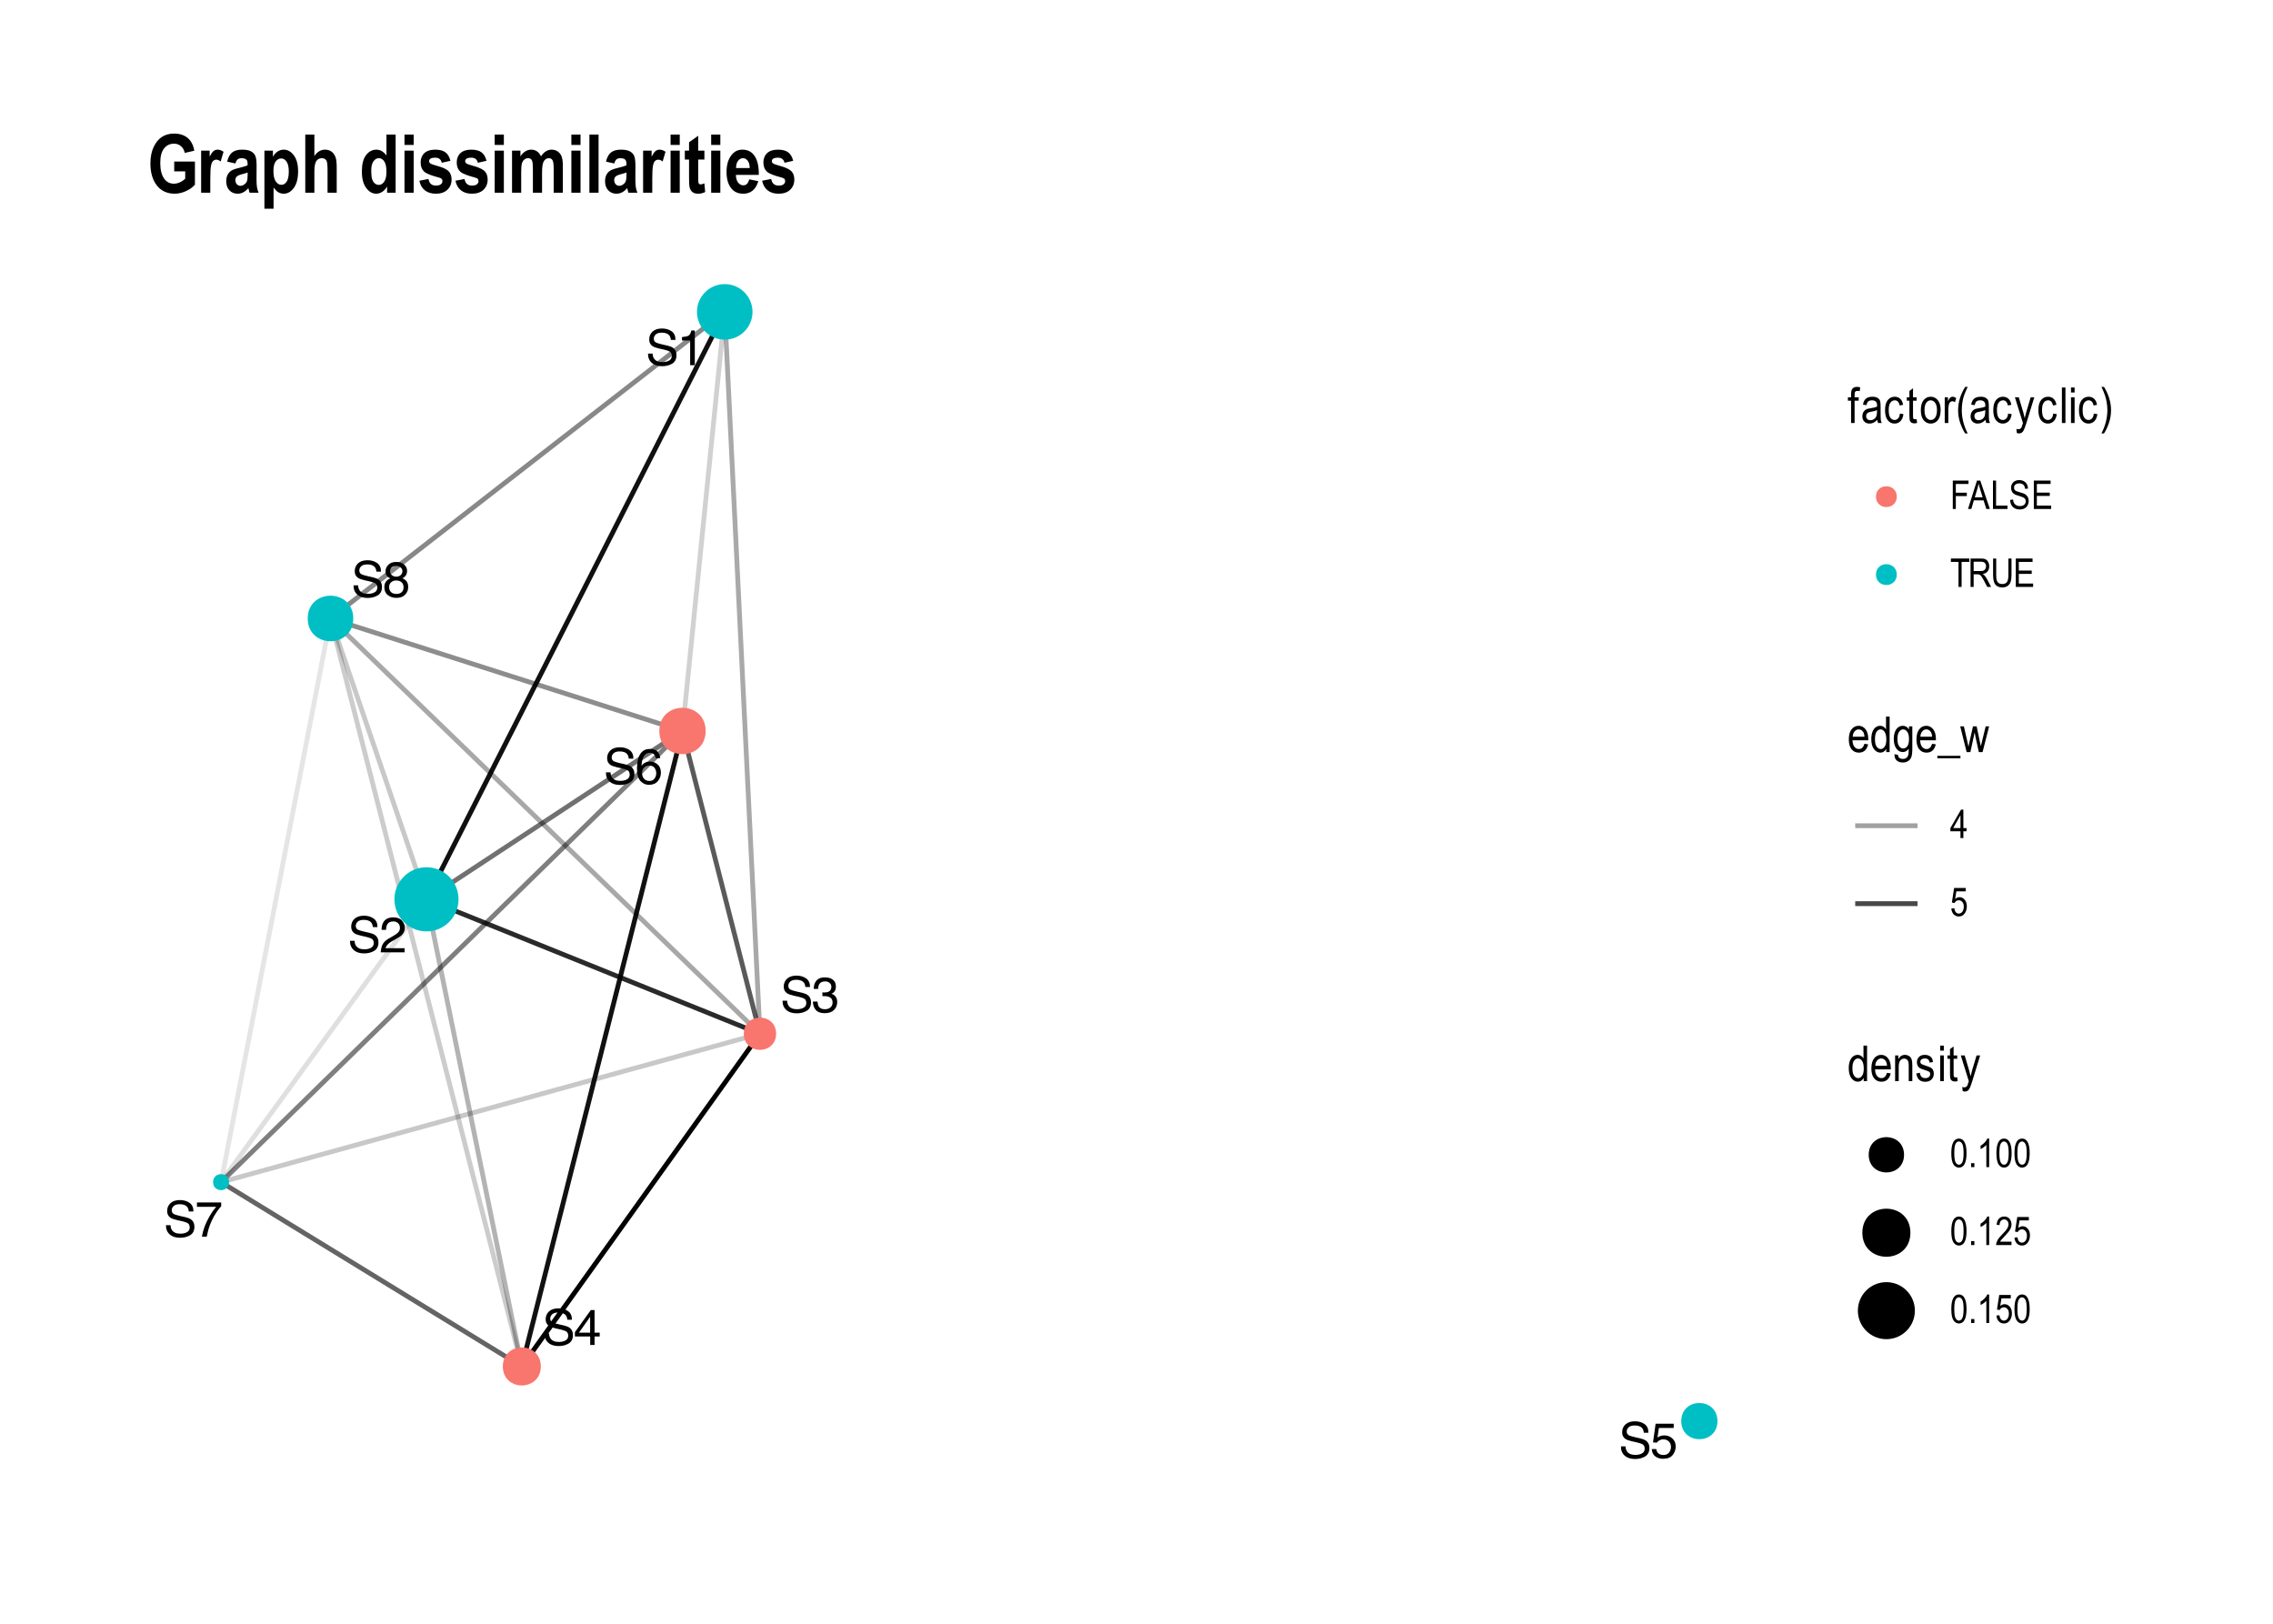 <?xml version="1.0" encoding="UTF-8"?>
<svg xmlns="http://www.w3.org/2000/svg" xmlns:xlink="http://www.w3.org/1999/xlink" width="504" height="360" viewBox="0 0 504 360">
<defs>
<g>
<g id="glyph-0-0">
<path d="M 0.359 0 L 0.359 -7.922 L 6.641 -7.922 L 6.641 0 Z M 5.656 -1 L 5.656 -6.938 L 1.344 -6.938 L 1.344 -1 Z M 5.656 -1 "/>
</g>
<g id="glyph-0-1">
<path d="M 1.547 -2.562 C 1.566 -2.102 1.672 -1.738 1.859 -1.469 C 2.211 -0.938 2.844 -0.672 3.75 -0.672 C 4.145 -0.672 4.508 -0.727 4.844 -0.844 C 5.477 -1.07 5.797 -1.473 5.797 -2.047 C 5.797 -2.473 5.664 -2.781 5.406 -2.969 C 5.125 -3.145 4.691 -3.301 4.109 -3.438 L 3.047 -3.672 C 2.336 -3.836 1.836 -4.016 1.547 -4.203 C 1.047 -4.535 0.797 -5.031 0.797 -5.688 C 0.797 -6.395 1.039 -6.977 1.531 -7.438 C 2.031 -7.895 2.727 -8.125 3.625 -8.125 C 4.457 -8.125 5.164 -7.922 5.75 -7.516 C 6.332 -7.117 6.625 -6.477 6.625 -5.594 L 5.609 -5.594 C 5.555 -6.02 5.441 -6.348 5.266 -6.578 C 4.941 -6.992 4.383 -7.203 3.594 -7.203 C 2.969 -7.203 2.516 -7.066 2.234 -6.797 C 1.953 -6.523 1.812 -6.219 1.812 -5.875 C 1.812 -5.477 1.973 -5.191 2.297 -5.016 C 2.516 -4.898 3 -4.754 3.75 -4.578 L 4.859 -4.328 C 5.391 -4.203 5.801 -4.035 6.094 -3.828 C 6.594 -3.461 6.844 -2.926 6.844 -2.219 C 6.844 -1.344 6.523 -0.711 5.891 -0.328 C 5.254 0.047 4.516 0.234 3.672 0.234 C 2.68 0.234 1.91 -0.016 1.359 -0.516 C 0.797 -1.016 0.52 -1.695 0.531 -2.562 Z M 3.719 -8.141 Z M 3.719 -8.141 "/>
</g>
<g id="glyph-0-2">
<path d="M 1.062 -5.469 L 1.062 -6.219 C 1.758 -6.281 2.242 -6.391 2.516 -6.547 C 2.797 -6.711 3.004 -7.094 3.141 -7.688 L 3.906 -7.688 L 3.906 0 L 2.875 0 L 2.875 -5.469 Z M 1.062 -5.469 "/>
</g>
<g id="glyph-0-3">
<path d="M 0.344 0 C 0.383 -0.664 0.52 -1.242 0.75 -1.734 C 0.988 -2.223 1.457 -2.672 2.156 -3.078 L 3.188 -3.672 C 3.656 -3.941 3.984 -4.176 4.172 -4.375 C 4.461 -4.664 4.609 -5.004 4.609 -5.391 C 4.609 -5.836 4.473 -6.191 4.203 -6.453 C 3.93 -6.723 3.57 -6.859 3.125 -6.859 C 2.457 -6.859 2 -6.609 1.75 -6.109 C 1.613 -5.836 1.535 -5.461 1.516 -4.984 L 0.531 -4.984 C 0.539 -5.66 0.664 -6.207 0.906 -6.625 C 1.32 -7.375 2.066 -7.75 3.141 -7.75 C 4.016 -7.75 4.656 -7.508 5.062 -7.031 C 5.477 -6.551 5.688 -6.02 5.688 -5.438 C 5.688 -4.82 5.469 -4.289 5.031 -3.844 C 4.781 -3.594 4.328 -3.285 3.672 -2.922 L 2.938 -2.516 C 2.582 -2.316 2.305 -2.129 2.109 -1.953 C 1.742 -1.641 1.516 -1.297 1.422 -0.922 L 5.641 -0.922 L 5.641 0 Z M 0.344 0 "/>
</g>
<g id="glyph-0-4">
<path d="M 2.875 0.203 C 1.957 0.203 1.289 -0.047 0.875 -0.547 C 0.469 -1.047 0.266 -1.656 0.266 -2.375 L 1.281 -2.375 C 1.32 -1.875 1.414 -1.508 1.562 -1.281 C 1.812 -0.875 2.266 -0.672 2.922 -0.672 C 3.43 -0.672 3.844 -0.805 4.156 -1.078 C 4.469 -1.359 4.625 -1.711 4.625 -2.141 C 4.625 -2.672 4.457 -3.039 4.125 -3.25 C 3.801 -3.469 3.348 -3.578 2.766 -3.578 C 2.703 -3.578 2.633 -3.578 2.562 -3.578 C 2.5 -3.578 2.438 -3.57 2.375 -3.562 L 2.375 -4.422 C 2.477 -4.41 2.562 -4.398 2.625 -4.391 C 2.695 -4.391 2.77 -4.391 2.844 -4.391 C 3.207 -4.391 3.508 -4.445 3.75 -4.562 C 4.156 -4.77 4.359 -5.129 4.359 -5.641 C 4.359 -6.023 4.219 -6.32 3.938 -6.531 C 3.664 -6.738 3.352 -6.844 3 -6.844 C 2.344 -6.844 1.895 -6.629 1.656 -6.203 C 1.52 -5.961 1.441 -5.625 1.422 -5.188 L 0.453 -5.188 C 0.453 -5.758 0.566 -6.25 0.797 -6.656 C 1.191 -7.375 1.891 -7.734 2.891 -7.734 C 3.68 -7.734 4.289 -7.555 4.719 -7.203 C 5.145 -6.859 5.359 -6.352 5.359 -5.688 C 5.359 -5.207 5.234 -4.82 4.984 -4.531 C 4.828 -4.344 4.625 -4.195 4.375 -4.094 C 4.781 -3.988 5.094 -3.773 5.312 -3.453 C 5.539 -3.141 5.656 -2.75 5.656 -2.281 C 5.656 -1.551 5.41 -0.953 4.922 -0.484 C 4.441 -0.023 3.758 0.203 2.875 0.203 Z M 2.875 0.203 "/>
</g>
<g id="glyph-0-5">
<path d="M 3.656 -2.734 L 3.656 -6.234 L 1.172 -2.734 Z M 3.672 0 L 3.672 -1.891 L 0.281 -1.891 L 0.281 -2.844 L 3.812 -7.75 L 4.641 -7.75 L 4.641 -2.734 L 5.781 -2.734 L 5.781 -1.891 L 4.641 -1.891 L 4.641 0 Z M 3.672 0 "/>
</g>
<g id="glyph-0-6">
<path d="M 1.359 -1.969 C 1.43 -1.414 1.691 -1.031 2.141 -0.812 C 2.367 -0.707 2.633 -0.656 2.938 -0.656 C 3.508 -0.656 3.93 -0.836 4.203 -1.203 C 4.484 -1.578 4.625 -1.984 4.625 -2.422 C 4.625 -2.961 4.457 -3.379 4.125 -3.672 C 3.801 -3.973 3.41 -4.125 2.953 -4.125 C 2.617 -4.125 2.332 -4.055 2.094 -3.922 C 1.852 -3.797 1.648 -3.617 1.484 -3.391 L 0.641 -3.438 L 1.219 -7.594 L 5.234 -7.594 L 5.234 -6.656 L 1.953 -6.656 L 1.625 -4.516 C 1.801 -4.648 1.973 -4.75 2.141 -4.812 C 2.422 -4.938 2.754 -5 3.141 -5 C 3.848 -5 4.445 -4.77 4.938 -4.312 C 5.426 -3.852 5.672 -3.273 5.672 -2.578 C 5.672 -1.848 5.445 -1.203 5 -0.641 C 4.551 -0.086 3.832 0.188 2.844 0.188 C 2.207 0.188 1.645 0.008 1.156 -0.344 C 0.676 -0.695 0.41 -1.238 0.359 -1.969 Z M 1.359 -1.969 "/>
</g>
<g id="glyph-0-7">
<path d="M 3.234 -7.75 C 4.098 -7.75 4.695 -7.523 5.031 -7.078 C 5.375 -6.629 5.547 -6.172 5.547 -5.703 L 4.578 -5.703 C 4.523 -6.004 4.438 -6.242 4.312 -6.422 C 4.07 -6.742 3.719 -6.906 3.25 -6.906 C 2.707 -6.906 2.273 -6.656 1.953 -6.156 C 1.629 -5.656 1.453 -4.938 1.422 -4 C 1.641 -4.32 1.922 -4.566 2.266 -4.734 C 2.566 -4.879 2.91 -4.953 3.297 -4.953 C 3.941 -4.953 4.504 -4.742 4.984 -4.328 C 5.473 -3.91 5.719 -3.289 5.719 -2.469 C 5.719 -1.77 5.488 -1.148 5.031 -0.609 C 4.57 -0.066 3.922 0.203 3.078 0.203 C 2.348 0.203 1.723 -0.07 1.203 -0.625 C 0.68 -1.176 0.422 -2.098 0.422 -3.391 C 0.422 -4.348 0.535 -5.164 0.766 -5.844 C 1.211 -7.113 2.035 -7.75 3.234 -7.75 Z M 3.156 -0.656 C 3.664 -0.656 4.047 -0.828 4.297 -1.172 C 4.555 -1.516 4.688 -1.922 4.688 -2.391 C 4.688 -2.785 4.57 -3.16 4.344 -3.516 C 4.113 -3.879 3.703 -4.062 3.109 -4.062 C 2.691 -4.062 2.328 -3.922 2.016 -3.641 C 1.703 -3.367 1.547 -2.953 1.547 -2.391 C 1.547 -1.898 1.688 -1.488 1.969 -1.156 C 2.258 -0.82 2.656 -0.656 3.156 -0.656 Z M 3.156 -0.656 "/>
</g>
<g id="glyph-0-8">
<path d="M 5.781 -7.594 L 5.781 -6.75 C 5.531 -6.508 5.195 -6.086 4.781 -5.484 C 4.375 -4.891 4.008 -4.25 3.688 -3.562 C 3.375 -2.883 3.141 -2.27 2.984 -1.719 C 2.879 -1.363 2.742 -0.789 2.578 0 L 1.5 0 C 1.75 -1.477 2.289 -2.945 3.125 -4.406 C 3.613 -5.258 4.129 -6 4.672 -6.625 L 0.406 -6.625 L 0.406 -7.594 Z M 5.781 -7.594 "/>
</g>
<g id="glyph-0-9">
<path d="M 3 -4.484 C 3.426 -4.484 3.758 -4.602 4 -4.844 C 4.25 -5.082 4.375 -5.367 4.375 -5.703 C 4.375 -5.992 4.254 -6.258 4.016 -6.5 C 3.785 -6.738 3.438 -6.859 2.969 -6.859 C 2.5 -6.859 2.16 -6.738 1.953 -6.5 C 1.742 -6.258 1.641 -5.973 1.641 -5.641 C 1.641 -5.285 1.773 -5.004 2.047 -4.797 C 2.316 -4.586 2.633 -4.484 3 -4.484 Z M 3.062 -0.656 C 3.508 -0.656 3.879 -0.773 4.172 -1.016 C 4.473 -1.266 4.625 -1.629 4.625 -2.109 C 4.625 -2.609 4.473 -2.988 4.172 -3.25 C 3.867 -3.508 3.477 -3.641 3 -3.641 C 2.531 -3.641 2.148 -3.504 1.859 -3.234 C 1.566 -2.973 1.422 -2.609 1.422 -2.141 C 1.422 -1.742 1.551 -1.395 1.812 -1.094 C 2.082 -0.801 2.5 -0.656 3.062 -0.656 Z M 1.688 -4.109 C 1.414 -4.223 1.203 -4.359 1.047 -4.516 C 0.766 -4.805 0.625 -5.18 0.625 -5.641 C 0.625 -6.211 0.832 -6.707 1.25 -7.125 C 1.664 -7.539 2.258 -7.75 3.031 -7.75 C 3.77 -7.75 4.348 -7.551 4.766 -7.156 C 5.191 -6.77 5.406 -6.316 5.406 -5.797 C 5.406 -5.316 5.281 -4.926 5.031 -4.625 C 4.895 -4.457 4.68 -4.289 4.391 -4.125 C 4.711 -3.977 4.969 -3.812 5.156 -3.625 C 5.488 -3.258 5.656 -2.789 5.656 -2.219 C 5.656 -1.539 5.426 -0.961 4.969 -0.484 C 4.52 -0.016 3.879 0.219 3.047 0.219 C 2.297 0.219 1.66 0.016 1.141 -0.391 C 0.617 -0.797 0.359 -1.391 0.359 -2.172 C 0.359 -2.629 0.469 -3.02 0.688 -3.344 C 0.914 -3.676 1.25 -3.93 1.688 -4.109 Z M 1.688 -4.109 "/>
</g>
<g id="glyph-1-0">
<path d="M 0.234 0 L 0.234 -6.875 L 2.328 -6.875 L 2.328 0 Z M 0.484 -0.281 L 2.078 -0.281 L 2.078 -6.641 L 0.484 -6.641 Z M 0.484 -0.281 "/>
</g>
<g id="glyph-1-1">
<path d="M 0.812 0 L 0.812 -4.953 L 0.109 -4.953 L 0.109 -5.703 L 0.812 -5.703 L 0.812 -6.312 C 0.812 -6.758 0.852 -7.094 0.938 -7.312 C 1.031 -7.539 1.172 -7.711 1.359 -7.828 C 1.555 -7.953 1.801 -8.016 2.094 -8.016 C 2.32 -8.016 2.57 -7.977 2.844 -7.906 L 2.719 -7.062 C 2.551 -7.102 2.395 -7.125 2.25 -7.125 C 2.008 -7.125 1.836 -7.062 1.734 -6.938 C 1.641 -6.812 1.594 -6.578 1.594 -6.234 L 1.594 -5.703 L 2.5 -5.703 L 2.5 -4.953 L 1.594 -4.953 L 1.594 0 Z M 0.812 0 "/>
</g>
<g id="glyph-1-2">
<path d="M 3.625 -0.703 C 3.363 -0.43 3.086 -0.223 2.797 -0.078 C 2.516 0.055 2.219 0.125 1.906 0.125 C 1.426 0.125 1.039 -0.02 0.75 -0.312 C 0.457 -0.602 0.312 -1 0.312 -1.5 C 0.312 -1.832 0.379 -2.125 0.516 -2.375 C 0.648 -2.625 0.832 -2.82 1.062 -2.969 C 1.301 -3.113 1.664 -3.219 2.156 -3.281 C 2.789 -3.375 3.258 -3.488 3.562 -3.625 L 3.578 -3.875 C 3.578 -4.258 3.504 -4.531 3.359 -4.688 C 3.16 -4.914 2.859 -5.031 2.453 -5.031 C 2.086 -5.031 1.812 -4.953 1.625 -4.797 C 1.445 -4.648 1.312 -4.367 1.219 -3.953 L 0.453 -4.078 C 0.555 -4.691 0.773 -5.133 1.109 -5.406 C 1.453 -5.688 1.941 -5.828 2.578 -5.828 C 3.066 -5.828 3.445 -5.734 3.719 -5.547 C 4 -5.367 4.176 -5.145 4.25 -4.875 C 4.32 -4.602 4.359 -4.203 4.359 -3.672 L 4.359 -2.391 C 4.359 -1.484 4.375 -0.91 4.406 -0.672 C 4.445 -0.441 4.52 -0.219 4.625 0 L 3.797 0 C 3.711 -0.195 3.656 -0.43 3.625 -0.703 Z M 3.562 -2.859 C 3.27 -2.711 2.836 -2.594 2.266 -2.5 C 1.93 -2.438 1.695 -2.367 1.562 -2.297 C 1.438 -2.223 1.336 -2.117 1.266 -1.984 C 1.191 -1.848 1.156 -1.695 1.156 -1.531 C 1.156 -1.258 1.238 -1.039 1.406 -0.875 C 1.57 -0.707 1.805 -0.625 2.109 -0.625 C 2.391 -0.625 2.645 -0.695 2.875 -0.844 C 3.102 -0.988 3.273 -1.188 3.391 -1.438 C 3.504 -1.688 3.562 -2.047 3.562 -2.516 Z M 3.562 -2.859 "/>
</g>
<g id="glyph-1-3">
<path d="M 3.641 -2.094 L 4.422 -1.969 C 4.336 -1.289 4.113 -0.77 3.75 -0.406 C 3.395 -0.051 2.961 0.125 2.453 0.125 C 1.836 0.125 1.332 -0.125 0.938 -0.625 C 0.539 -1.125 0.344 -1.867 0.344 -2.859 C 0.344 -3.848 0.539 -4.586 0.938 -5.078 C 1.344 -5.578 1.859 -5.828 2.484 -5.828 C 2.973 -5.828 3.379 -5.676 3.703 -5.375 C 4.035 -5.082 4.25 -4.633 4.344 -4.031 L 3.578 -3.891 C 3.504 -4.273 3.375 -4.562 3.188 -4.75 C 3 -4.938 2.773 -5.031 2.516 -5.031 C 2.117 -5.031 1.789 -4.859 1.531 -4.516 C 1.281 -4.172 1.156 -3.625 1.156 -2.875 C 1.156 -2.094 1.273 -1.531 1.516 -1.188 C 1.766 -0.844 2.082 -0.672 2.469 -0.672 C 2.77 -0.672 3.023 -0.785 3.234 -1.016 C 3.453 -1.242 3.586 -1.602 3.641 -2.094 Z M 3.641 -2.094 "/>
</g>
<g id="glyph-1-4">
<path d="M 2.344 -0.859 L 2.453 -0.016 C 2.234 0.047 2.035 0.078 1.859 0.078 C 1.586 0.078 1.367 0.023 1.203 -0.078 C 1.035 -0.191 0.914 -0.344 0.844 -0.531 C 0.781 -0.727 0.75 -1.109 0.75 -1.672 L 0.75 -4.953 L 0.172 -4.953 L 0.172 -5.703 L 0.75 -5.703 L 0.75 -7.109 L 1.547 -7.703 L 1.547 -5.703 L 2.344 -5.703 L 2.344 -4.953 L 1.547 -4.953 L 1.547 -1.609 C 1.547 -1.305 1.566 -1.109 1.609 -1.016 C 1.68 -0.891 1.812 -0.828 2 -0.828 C 2.082 -0.828 2.195 -0.836 2.344 -0.859 Z M 2.344 -0.859 "/>
</g>
<g id="glyph-1-5">
<path d="M 0.281 -2.859 C 0.281 -3.836 0.488 -4.578 0.906 -5.078 C 1.32 -5.578 1.844 -5.828 2.469 -5.828 C 3.094 -5.828 3.613 -5.578 4.031 -5.078 C 4.457 -4.578 4.672 -3.852 4.672 -2.906 C 4.672 -1.883 4.461 -1.125 4.047 -0.625 C 3.641 -0.125 3.113 0.125 2.469 0.125 C 1.844 0.125 1.32 -0.125 0.906 -0.625 C 0.488 -1.125 0.281 -1.867 0.281 -2.859 Z M 1.094 -2.859 C 1.094 -2.117 1.227 -1.566 1.5 -1.203 C 1.77 -0.848 2.102 -0.672 2.5 -0.672 C 2.875 -0.672 3.191 -0.848 3.453 -1.203 C 3.723 -1.566 3.859 -2.117 3.859 -2.859 C 3.859 -3.586 3.723 -4.129 3.453 -4.484 C 3.18 -4.848 2.848 -5.031 2.453 -5.031 C 2.078 -5.031 1.754 -4.848 1.484 -4.484 C 1.223 -4.129 1.094 -3.586 1.094 -2.859 Z M 1.094 -2.859 "/>
</g>
<g id="glyph-1-6">
<path d="M 0.578 0 L 0.578 -5.703 L 1.297 -5.703 L 1.297 -4.844 C 1.473 -5.238 1.641 -5.5 1.797 -5.625 C 1.953 -5.758 2.125 -5.828 2.312 -5.828 C 2.57 -5.828 2.844 -5.723 3.125 -5.516 L 2.859 -4.625 C 2.66 -4.758 2.469 -4.828 2.281 -4.828 C 2.113 -4.828 1.957 -4.77 1.812 -4.656 C 1.676 -4.539 1.578 -4.375 1.516 -4.156 C 1.422 -3.789 1.375 -3.398 1.375 -2.984 L 1.375 0 Z M 0.578 0 "/>
</g>
<g id="glyph-1-7">
<path d="M 2.109 2.312 C 1.711 1.695 1.352 0.938 1.031 0.031 C 0.707 -0.863 0.547 -1.828 0.547 -2.859 C 0.547 -4.598 1.066 -6.316 2.109 -8.016 L 2.672 -8.016 C 2.273 -7.172 2 -6.516 1.844 -6.047 C 1.688 -5.586 1.566 -5.078 1.484 -4.516 C 1.398 -3.961 1.359 -3.406 1.359 -2.844 C 1.359 -1.125 1.797 0.594 2.672 2.312 Z M 2.109 2.312 "/>
</g>
<g id="glyph-1-8">
<path d="M 0.562 2.203 L 0.469 1.297 C 0.645 1.348 0.797 1.375 0.922 1.375 C 1.086 1.375 1.223 1.336 1.328 1.266 C 1.441 1.203 1.535 1.098 1.609 0.953 C 1.641 0.898 1.742 0.586 1.922 0.016 L 0.141 -5.703 L 1 -5.703 L 1.984 -2.406 C 2.098 -1.988 2.207 -1.547 2.312 -1.078 C 2.406 -1.523 2.516 -1.957 2.641 -2.375 L 3.641 -5.703 L 4.438 -5.703 L 2.656 0.094 C 2.414 0.844 2.227 1.344 2.094 1.594 C 1.969 1.852 1.816 2.035 1.641 2.141 C 1.473 2.254 1.281 2.312 1.062 2.312 C 0.914 2.312 0.75 2.273 0.562 2.203 Z M 0.562 2.203 "/>
</g>
<g id="glyph-1-9">
<path d="M 0.562 0 L 0.562 -7.875 L 1.344 -7.875 L 1.344 0 Z M 0.562 0 "/>
</g>
<g id="glyph-1-10">
<path d="M 0.578 -6.766 L 0.578 -7.875 L 1.375 -7.875 L 1.375 -6.766 Z M 0.578 0 L 0.578 -5.703 L 1.375 -5.703 L 1.375 0 Z M 0.578 0 "/>
</g>
<g id="glyph-1-11">
<path d="M 0.891 2.312 L 0.328 2.312 C 1.203 0.594 1.641 -1.125 1.641 -2.844 C 1.641 -3.406 1.594 -3.961 1.5 -4.516 C 1.414 -5.078 1.297 -5.586 1.141 -6.047 C 0.992 -6.516 0.723 -7.172 0.328 -8.016 L 0.891 -8.016 C 1.93 -6.316 2.453 -4.598 2.453 -2.859 C 2.453 -1.859 2.297 -0.906 1.984 0 C 1.68 0.895 1.316 1.664 0.891 2.312 Z M 0.891 2.312 "/>
</g>
<g id="glyph-1-12">
<path d="M 3.781 -1.844 L 4.594 -1.719 C 4.457 -1.102 4.211 -0.641 3.859 -0.328 C 3.504 -0.023 3.062 0.125 2.531 0.125 C 1.875 0.125 1.336 -0.125 0.922 -0.625 C 0.516 -1.125 0.312 -1.848 0.312 -2.797 C 0.312 -3.785 0.516 -4.535 0.922 -5.047 C 1.336 -5.566 1.863 -5.828 2.5 -5.828 C 3.102 -5.828 3.609 -5.57 4.016 -5.062 C 4.422 -4.562 4.625 -3.828 4.625 -2.859 L 4.625 -2.609 L 1.125 -2.609 C 1.156 -1.961 1.301 -1.477 1.562 -1.156 C 1.832 -0.832 2.16 -0.672 2.547 -0.672 C 3.141 -0.672 3.551 -1.062 3.781 -1.844 Z M 1.172 -3.406 L 3.781 -3.406 C 3.75 -3.895 3.645 -4.258 3.469 -4.5 C 3.219 -4.852 2.895 -5.031 2.5 -5.031 C 2.145 -5.031 1.844 -4.883 1.594 -4.594 C 1.344 -4.301 1.203 -3.906 1.172 -3.406 Z M 1.172 -3.406 "/>
</g>
<g id="glyph-1-13">
<path d="M 3.609 0 L 3.609 -0.719 C 3.473 -0.445 3.289 -0.238 3.062 -0.094 C 2.832 0.051 2.586 0.125 2.328 0.125 C 1.773 0.125 1.297 -0.133 0.891 -0.656 C 0.492 -1.176 0.297 -1.91 0.297 -2.859 C 0.297 -3.504 0.383 -4.051 0.562 -4.5 C 0.738 -4.945 0.977 -5.281 1.281 -5.5 C 1.582 -5.719 1.914 -5.828 2.281 -5.828 C 2.539 -5.828 2.781 -5.758 3 -5.625 C 3.227 -5.488 3.414 -5.297 3.562 -5.047 L 3.562 -7.875 L 4.359 -7.875 L 4.359 0 Z M 1.109 -2.844 C 1.109 -2.102 1.234 -1.555 1.484 -1.203 C 1.742 -0.848 2.047 -0.672 2.391 -0.672 C 2.723 -0.672 3.008 -0.844 3.25 -1.188 C 3.5 -1.531 3.625 -2.047 3.625 -2.734 C 3.625 -3.535 3.5 -4.117 3.25 -4.484 C 3.008 -4.848 2.703 -5.031 2.328 -5.031 C 1.992 -5.031 1.707 -4.852 1.469 -4.5 C 1.227 -4.156 1.109 -3.602 1.109 -2.844 Z M 1.109 -2.844 "/>
</g>
<g id="glyph-1-14">
<path d="M 0.438 0.469 L 1.203 0.609 C 1.234 0.91 1.336 1.133 1.516 1.281 C 1.703 1.438 1.953 1.516 2.266 1.516 C 2.617 1.516 2.895 1.43 3.094 1.266 C 3.301 1.098 3.445 0.848 3.531 0.516 C 3.57 0.316 3.594 -0.102 3.594 -0.75 C 3.414 -0.5 3.219 -0.312 3 -0.188 C 2.789 -0.062 2.555 0 2.297 0 C 1.742 0 1.281 -0.234 0.906 -0.703 C 0.488 -1.254 0.281 -1.984 0.281 -2.891 C 0.281 -3.504 0.367 -4.039 0.547 -4.5 C 0.734 -4.957 0.977 -5.289 1.281 -5.5 C 1.582 -5.719 1.922 -5.828 2.297 -5.828 C 2.578 -5.828 2.832 -5.758 3.062 -5.625 C 3.289 -5.488 3.488 -5.285 3.656 -5.016 L 3.656 -5.703 L 4.391 -5.703 L 4.391 -0.781 C 4.391 0.102 4.316 0.734 4.172 1.109 C 4.035 1.484 3.801 1.773 3.469 1.984 C 3.145 2.203 2.754 2.312 2.297 2.312 C 1.691 2.312 1.223 2.148 0.891 1.828 C 0.566 1.504 0.414 1.051 0.438 0.469 Z M 1.094 -2.953 C 1.094 -2.203 1.211 -1.656 1.453 -1.312 C 1.703 -0.969 2.008 -0.797 2.375 -0.797 C 2.727 -0.797 3.031 -0.961 3.281 -1.297 C 3.531 -1.641 3.656 -2.176 3.656 -2.906 C 3.656 -3.625 3.523 -4.156 3.266 -4.5 C 3.016 -4.852 2.703 -5.031 2.328 -5.031 C 2.004 -5.031 1.719 -4.852 1.469 -4.5 C 1.219 -4.156 1.094 -3.641 1.094 -2.953 Z M 1.094 -2.953 "/>
</g>
<g id="glyph-1-15">
<path d="M -0.062 0.828 L 5.062 0.828 L 5.062 1.375 L -0.062 1.375 Z M -0.062 0.828 "/>
</g>
<g id="glyph-1-16">
<path d="M 1.438 0 L 0.016 -5.703 L 0.828 -5.703 L 1.578 -2.406 L 1.844 -1.188 L 2.094 -2.359 L 2.844 -5.703 L 3.656 -5.703 L 4.344 -2.391 L 4.594 -1.312 L 4.859 -2.406 L 5.656 -5.703 L 6.422 -5.703 L 4.969 0 L 4.141 0 L 3.391 -3.422 L 3.219 -4.391 L 2.266 0 Z M 1.438 0 "/>
</g>
<g id="glyph-1-17">
<path d="M 0.578 0 L 0.578 -5.703 L 1.297 -5.703 L 1.297 -4.891 C 1.461 -5.203 1.672 -5.438 1.922 -5.594 C 2.172 -5.75 2.457 -5.828 2.781 -5.828 C 3.031 -5.828 3.258 -5.773 3.469 -5.672 C 3.688 -5.578 3.859 -5.453 3.984 -5.297 C 4.117 -5.141 4.219 -4.93 4.281 -4.672 C 4.352 -4.422 4.391 -4.031 4.391 -3.5 L 4.391 0 L 3.594 0 L 3.594 -3.469 C 3.594 -3.883 3.555 -4.188 3.484 -4.375 C 3.41 -4.57 3.297 -4.723 3.141 -4.828 C 2.992 -4.941 2.816 -5 2.609 -5 C 2.234 -5 1.93 -4.852 1.703 -4.562 C 1.484 -4.281 1.375 -3.797 1.375 -3.109 L 1.375 0 Z M 0.578 0 "/>
</g>
<g id="glyph-1-18">
<path d="M 0.281 -1.703 L 1.062 -1.859 C 1.113 -1.453 1.238 -1.148 1.438 -0.953 C 1.645 -0.766 1.922 -0.672 2.266 -0.672 C 2.609 -0.672 2.875 -0.754 3.062 -0.922 C 3.258 -1.086 3.359 -1.301 3.359 -1.562 C 3.359 -1.789 3.273 -1.969 3.109 -2.094 C 2.992 -2.176 2.723 -2.285 2.297 -2.422 C 1.68 -2.609 1.27 -2.766 1.062 -2.891 C 0.852 -3.023 0.691 -3.203 0.578 -3.422 C 0.461 -3.648 0.406 -3.906 0.406 -4.188 C 0.406 -4.676 0.562 -5.07 0.875 -5.375 C 1.188 -5.676 1.617 -5.828 2.172 -5.828 C 2.523 -5.828 2.832 -5.766 3.094 -5.641 C 3.352 -5.516 3.551 -5.348 3.688 -5.141 C 3.832 -4.93 3.93 -4.629 3.984 -4.234 L 3.219 -4.109 C 3.145 -4.723 2.805 -5.031 2.203 -5.031 C 1.859 -5.031 1.598 -4.961 1.422 -4.828 C 1.254 -4.691 1.172 -4.516 1.172 -4.297 C 1.172 -4.086 1.254 -3.922 1.422 -3.797 C 1.516 -3.734 1.801 -3.617 2.281 -3.453 C 2.938 -3.242 3.359 -3.078 3.547 -2.953 C 3.742 -2.828 3.895 -2.656 4 -2.438 C 4.102 -2.227 4.156 -1.977 4.156 -1.688 C 4.156 -1.145 3.984 -0.703 3.641 -0.359 C 3.297 -0.023 2.828 0.141 2.234 0.141 C 1.109 0.141 0.457 -0.473 0.281 -1.703 Z M 0.281 -1.703 "/>
</g>
<g id="glyph-2-0">
<path d="M 0.188 0 L 0.188 -5.5 L 1.859 -5.5 L 1.859 0 Z M 0.391 -0.234 L 1.656 -0.234 L 1.656 -5.312 L 0.391 -5.312 Z M 0.391 -0.234 "/>
</g>
<g id="glyph-2-1">
<path d="M 0.609 0 L 0.609 -6.297 L 4.094 -6.297 L 4.094 -5.547 L 1.281 -5.547 L 1.281 -3.609 L 3.719 -3.609 L 3.719 -2.859 L 1.281 -2.859 L 1.281 0 Z M 0.609 0 "/>
</g>
<g id="glyph-2-2">
<path d="M -0.016 0 L 1.969 -6.297 L 2.703 -6.297 L 4.828 0 L 4.047 0 L 3.438 -1.906 L 1.281 -1.906 L 0.719 0 Z M 1.484 -2.578 L 3.234 -2.578 L 2.688 -4.328 C 2.52 -4.867 2.398 -5.305 2.328 -5.641 C 2.266 -5.234 2.172 -4.832 2.047 -4.438 Z M 1.484 -2.578 "/>
</g>
<g id="glyph-2-3">
<path d="M 0.516 0 L 0.516 -6.297 L 1.203 -6.297 L 1.203 -0.75 L 3.734 -0.75 L 3.734 0 Z M 0.516 0 "/>
</g>
<g id="glyph-2-4">
<path d="M 0.328 -2.016 L 0.969 -2.094 C 1 -1.75 1.078 -1.477 1.203 -1.281 C 1.328 -1.094 1.5 -0.938 1.719 -0.812 C 1.945 -0.695 2.203 -0.641 2.484 -0.641 C 2.891 -0.641 3.207 -0.738 3.438 -0.938 C 3.664 -1.133 3.781 -1.395 3.781 -1.719 C 3.781 -1.906 3.738 -2.066 3.656 -2.203 C 3.57 -2.336 3.445 -2.445 3.281 -2.531 C 3.113 -2.625 2.758 -2.754 2.219 -2.922 C 1.727 -3.055 1.379 -3.195 1.172 -3.344 C 0.973 -3.488 0.816 -3.676 0.703 -3.906 C 0.586 -4.133 0.531 -4.391 0.531 -4.672 C 0.531 -5.18 0.691 -5.598 1.016 -5.922 C 1.348 -6.242 1.789 -6.406 2.344 -6.406 C 2.727 -6.406 3.062 -6.328 3.344 -6.172 C 3.633 -6.023 3.859 -5.805 4.016 -5.516 C 4.18 -5.234 4.27 -4.898 4.281 -4.516 L 3.625 -4.469 C 3.594 -4.875 3.469 -5.176 3.25 -5.375 C 3.039 -5.57 2.75 -5.672 2.375 -5.672 C 1.988 -5.672 1.691 -5.582 1.484 -5.406 C 1.285 -5.238 1.188 -5.016 1.188 -4.734 C 1.188 -4.484 1.258 -4.285 1.406 -4.141 C 1.551 -4.004 1.883 -3.863 2.406 -3.719 C 2.914 -3.582 3.273 -3.461 3.484 -3.359 C 3.797 -3.191 4.031 -2.977 4.188 -2.719 C 4.352 -2.457 4.438 -2.145 4.438 -1.781 C 4.438 -1.414 4.352 -1.086 4.188 -0.797 C 4.02 -0.504 3.789 -0.281 3.5 -0.125 C 3.207 0.031 2.852 0.109 2.438 0.109 C 1.801 0.109 1.289 -0.082 0.906 -0.469 C 0.531 -0.852 0.336 -1.367 0.328 -2.016 Z M 0.328 -2.016 "/>
</g>
<g id="glyph-2-5">
<path d="M 0.578 0 L 0.578 -6.297 L 4.297 -6.297 L 4.297 -5.547 L 1.25 -5.547 L 1.25 -3.625 L 4.109 -3.625 L 4.109 -2.891 L 1.25 -2.891 L 1.25 -0.75 L 4.422 -0.75 L 4.422 0 Z M 0.578 0 "/>
</g>
<g id="glyph-2-6">
<path d="M 1.875 0 L 1.875 -5.547 L 0.188 -5.547 L 0.188 -6.297 L 4.281 -6.297 L 4.281 -5.547 L 2.562 -5.547 L 2.562 0 Z M 1.875 0 "/>
</g>
<g id="glyph-2-7">
<path d="M 0.547 0 L 0.547 -6.297 L 2.844 -6.297 C 3.32 -6.297 3.676 -6.234 3.906 -6.109 C 4.133 -5.992 4.32 -5.801 4.469 -5.531 C 4.613 -5.258 4.688 -4.941 4.688 -4.578 C 4.688 -4.109 4.562 -3.723 4.312 -3.422 C 4.062 -3.129 3.703 -2.941 3.234 -2.859 C 3.422 -2.742 3.566 -2.629 3.672 -2.516 C 3.867 -2.273 4.047 -2.008 4.203 -1.719 L 5.109 0 L 4.25 0 L 3.562 -1.312 C 3.289 -1.82 3.086 -2.164 2.953 -2.344 C 2.816 -2.52 2.688 -2.641 2.562 -2.703 C 2.438 -2.766 2.258 -2.797 2.031 -2.797 L 1.234 -2.797 L 1.234 0 Z M 1.234 -3.516 L 2.703 -3.516 C 3.023 -3.516 3.27 -3.551 3.438 -3.625 C 3.602 -3.707 3.734 -3.832 3.828 -4 C 3.93 -4.164 3.984 -4.359 3.984 -4.578 C 3.984 -4.898 3.891 -5.148 3.703 -5.328 C 3.516 -5.504 3.238 -5.594 2.875 -5.594 L 1.234 -5.594 Z M 1.234 -3.516 "/>
</g>
<g id="glyph-2-8">
<path d="M 3.938 -6.297 L 4.625 -6.297 L 4.625 -2.656 C 4.625 -2.051 4.562 -1.551 4.438 -1.156 C 4.32 -0.77 4.102 -0.461 3.781 -0.234 C 3.469 -0.004 3.07 0.109 2.594 0.109 C 1.914 0.109 1.406 -0.094 1.062 -0.5 C 0.719 -0.906 0.547 -1.625 0.547 -2.656 L 0.547 -6.297 L 1.234 -6.297 L 1.234 -2.656 C 1.234 -2.094 1.273 -1.68 1.359 -1.422 C 1.453 -1.172 1.598 -0.977 1.797 -0.844 C 2.004 -0.707 2.254 -0.641 2.547 -0.641 C 3.023 -0.641 3.375 -0.773 3.594 -1.047 C 3.82 -1.328 3.938 -1.863 3.938 -2.656 Z M 3.938 -6.297 "/>
</g>
<g id="glyph-2-9">
<path d="M 2.312 0 L 2.312 -1.5 L 0.078 -1.5 L 0.078 -2.219 L 2.438 -6.297 L 2.953 -6.297 L 2.953 -2.219 L 3.656 -2.219 L 3.656 -1.5 L 2.953 -1.5 L 2.953 0 Z M 2.312 -2.219 L 2.312 -5.062 L 0.703 -2.219 Z M 2.312 -2.219 "/>
</g>
<g id="glyph-2-10">
<path d="M 0.281 -1.656 L 0.953 -1.719 C 1.004 -1.312 1.117 -1.008 1.297 -0.812 C 1.484 -0.625 1.695 -0.531 1.938 -0.531 C 2.238 -0.531 2.5 -0.664 2.719 -0.938 C 2.938 -1.219 3.047 -1.598 3.047 -2.078 C 3.047 -2.523 2.938 -2.867 2.719 -3.109 C 2.508 -3.359 2.25 -3.484 1.938 -3.484 C 1.738 -3.484 1.555 -3.43 1.391 -3.328 C 1.223 -3.223 1.094 -3.07 1 -2.875 L 0.406 -2.984 L 0.906 -6.219 L 3.469 -6.219 L 3.469 -5.469 L 1.406 -5.469 L 1.125 -3.781 C 1.438 -4.039 1.766 -4.172 2.109 -4.172 C 2.535 -4.172 2.91 -3.988 3.234 -3.625 C 3.555 -3.258 3.719 -2.766 3.719 -2.141 C 3.719 -1.523 3.555 -0.992 3.234 -0.547 C 2.91 -0.109 2.484 0.109 1.953 0.109 C 1.504 0.109 1.125 -0.047 0.812 -0.359 C 0.508 -0.672 0.332 -1.102 0.281 -1.656 Z M 0.281 -1.656 "/>
</g>
<g id="glyph-2-11">
<path d="M 0.281 -3.109 C 0.281 -4.16 0.422 -4.957 0.703 -5.5 C 0.992 -6.051 1.414 -6.328 1.969 -6.328 C 2.469 -6.328 2.859 -6.102 3.141 -5.656 C 3.484 -5.125 3.656 -4.273 3.656 -3.109 C 3.656 -2.055 3.516 -1.254 3.234 -0.703 C 2.953 -0.16 2.531 0.109 1.969 0.109 C 1.477 0.109 1.07 -0.129 0.75 -0.609 C 0.438 -1.086 0.281 -1.922 0.281 -3.109 Z M 0.938 -3.109 C 0.938 -2.086 1.035 -1.398 1.234 -1.047 C 1.43 -0.703 1.68 -0.531 1.984 -0.531 C 2.273 -0.531 2.516 -0.703 2.703 -1.047 C 2.898 -1.398 3 -2.086 3 -3.109 C 3 -4.129 2.898 -4.812 2.703 -5.156 C 2.504 -5.508 2.254 -5.688 1.953 -5.688 C 1.66 -5.688 1.414 -5.508 1.219 -5.156 C 1.031 -4.801 0.938 -4.117 0.938 -3.109 Z M 0.938 -3.109 "/>
</g>
<g id="glyph-2-12">
<path d="M 0.672 0 L 0.672 -0.875 L 1.391 -0.875 L 1.391 0 Z M 0.672 0 "/>
</g>
<g id="glyph-2-13">
<path d="M 2.672 0 L 2.047 0 L 2.047 -4.922 C 1.898 -4.754 1.703 -4.578 1.453 -4.391 C 1.203 -4.211 0.973 -4.082 0.766 -4 L 0.766 -4.734 C 1.117 -4.941 1.426 -5.188 1.688 -5.469 C 1.957 -5.758 2.148 -6.047 2.266 -6.328 L 2.672 -6.328 Z M 2.672 0 "/>
</g>
<g id="glyph-2-14">
<path d="M 3.625 -0.75 L 3.625 0 L 0.219 0 C 0.207 -0.301 0.297 -0.633 0.484 -1 C 0.672 -1.375 1.02 -1.816 1.531 -2.328 C 2.125 -2.922 2.508 -3.375 2.688 -3.688 C 2.875 -4.008 2.969 -4.312 2.969 -4.594 C 2.969 -4.914 2.875 -5.176 2.688 -5.375 C 2.5 -5.582 2.27 -5.688 2 -5.688 C 1.707 -5.688 1.461 -5.578 1.266 -5.359 C 1.078 -5.141 0.984 -4.828 0.984 -4.422 L 0.328 -4.5 C 0.379 -5.102 0.551 -5.555 0.844 -5.859 C 1.145 -6.172 1.535 -6.328 2.016 -6.328 C 2.547 -6.328 2.945 -6.145 3.219 -5.781 C 3.488 -5.426 3.625 -5.023 3.625 -4.578 C 3.625 -4.18 3.516 -3.797 3.297 -3.422 C 3.086 -3.055 2.688 -2.566 2.094 -1.953 C 1.719 -1.566 1.473 -1.301 1.359 -1.156 C 1.254 -1.02 1.164 -0.883 1.094 -0.75 Z M 3.625 -0.75 "/>
</g>
<g id="glyph-3-0">
<path d="M 0.391 0 L 0.391 -11.25 L 3.812 -11.25 L 3.812 0 Z M 0.797 -0.469 L 3.406 -0.469 L 3.406 -10.875 L 0.797 -10.875 Z M 0.797 -0.469 "/>
</g>
<g id="glyph-3-1">
<path d="M 6 -4.734 L 6 -6.906 L 10.594 -6.906 L 10.594 -1.781 C 10.125 -1.227 9.461 -0.754 8.609 -0.359 C 7.766 0.023 6.914 0.219 6.062 0.219 C 5.02 0.219 4.098 -0.035 3.297 -0.547 C 2.504 -1.055 1.875 -1.82 1.406 -2.844 C 0.945 -3.875 0.719 -5.078 0.719 -6.453 C 0.719 -7.879 0.953 -9.094 1.422 -10.094 C 1.891 -11.102 2.5 -11.859 3.25 -12.359 C 4.008 -12.859 4.91 -13.109 5.953 -13.109 C 7.211 -13.109 8.223 -12.785 8.984 -12.141 C 9.742 -11.504 10.234 -10.562 10.453 -9.312 L 8.344 -8.828 C 8.188 -9.492 7.895 -10 7.469 -10.344 C 7.051 -10.695 6.547 -10.875 5.953 -10.875 C 5.047 -10.875 4.312 -10.52 3.75 -9.812 C 3.188 -9.113 2.906 -8.039 2.906 -6.594 C 2.906 -5.039 3.211 -3.859 3.828 -3.047 C 4.348 -2.348 5.051 -2 5.938 -2 C 6.352 -2 6.785 -2.098 7.234 -2.297 C 7.68 -2.492 8.082 -2.766 8.438 -3.109 L 8.438 -4.734 Z M 6 -4.734 "/>
</g>
<g id="glyph-3-2">
<path d="M 3 0 L 0.969 0 L 0.969 -9.328 L 2.859 -9.328 L 2.859 -8 C 3.18 -8.625 3.469 -9.035 3.719 -9.234 C 3.977 -9.441 4.273 -9.547 4.609 -9.547 C 5.066 -9.547 5.508 -9.391 5.938 -9.078 L 5.297 -6.922 C 4.961 -7.191 4.645 -7.328 4.344 -7.328 C 4.062 -7.328 3.812 -7.223 3.594 -7.016 C 3.383 -6.805 3.234 -6.43 3.141 -5.891 C 3.047 -5.348 3 -4.348 3 -2.891 Z M 3 0 "/>
</g>
<g id="glyph-3-3">
<path d="M 2.578 -6.484 L 0.734 -6.891 C 0.961 -7.836 1.332 -8.516 1.844 -8.922 C 2.352 -9.336 3.086 -9.547 4.047 -9.547 C 4.898 -9.547 5.551 -9.426 6 -9.188 C 6.457 -8.945 6.781 -8.617 6.969 -8.203 C 7.164 -7.785 7.266 -7.035 7.266 -5.953 L 7.25 -3.062 C 7.25 -2.258 7.281 -1.66 7.344 -1.266 C 7.406 -0.867 7.523 -0.445 7.703 0 L 5.703 0 L 5.438 -1.016 C 5.094 -0.609 4.723 -0.301 4.328 -0.094 C 3.93 0.113 3.508 0.219 3.062 0.219 C 2.32 0.219 1.711 -0.031 1.234 -0.531 C 0.766 -1.039 0.531 -1.711 0.531 -2.547 C 0.531 -3.066 0.625 -3.523 0.812 -3.922 C 1.008 -4.316 1.281 -4.629 1.625 -4.859 C 1.977 -5.098 2.547 -5.305 3.328 -5.484 C 4.266 -5.703 4.914 -5.906 5.281 -6.094 C 5.281 -6.602 5.242 -6.938 5.172 -7.094 C 5.098 -7.258 4.961 -7.395 4.766 -7.5 C 4.566 -7.602 4.289 -7.656 3.938 -7.656 C 3.57 -7.656 3.285 -7.57 3.078 -7.406 C 2.867 -7.238 2.703 -6.93 2.578 -6.484 Z M 5.281 -4.484 C 5.02 -4.379 4.617 -4.254 4.078 -4.109 C 3.453 -3.953 3.039 -3.77 2.844 -3.562 C 2.656 -3.363 2.562 -3.109 2.562 -2.797 C 2.562 -2.441 2.664 -2.141 2.875 -1.891 C 3.094 -1.648 3.363 -1.531 3.688 -1.531 C 3.969 -1.531 4.25 -1.629 4.531 -1.828 C 4.812 -2.023 5.004 -2.254 5.109 -2.516 C 5.223 -2.785 5.281 -3.273 5.281 -3.984 Z M 5.281 -4.484 "/>
</g>
<g id="glyph-3-4">
<path d="M 1 -9.328 L 2.891 -9.328 L 2.891 -7.969 C 3.148 -8.457 3.488 -8.844 3.906 -9.125 C 4.332 -9.406 4.789 -9.547 5.281 -9.547 C 6.145 -9.547 6.891 -9.129 7.516 -8.297 C 8.148 -7.461 8.469 -6.281 8.469 -4.75 C 8.469 -3.145 8.148 -1.914 7.516 -1.062 C 6.891 -0.207 6.141 0.219 5.266 0.219 C 4.859 0.219 4.477 0.117 4.125 -0.078 C 3.781 -0.273 3.414 -0.633 3.031 -1.156 L 3.031 3.547 L 1 3.547 Z M 3 -4.828 C 3 -3.773 3.172 -3 3.516 -2.5 C 3.859 -2 4.273 -1.75 4.766 -1.75 C 5.223 -1.75 5.609 -1.977 5.922 -2.438 C 6.242 -2.895 6.406 -3.645 6.406 -4.688 C 6.406 -5.676 6.242 -6.406 5.922 -6.875 C 5.598 -7.352 5.203 -7.594 4.734 -7.594 C 4.234 -7.594 3.816 -7.363 3.484 -6.906 C 3.16 -6.445 3 -5.754 3 -4.828 Z M 3 -4.828 "/>
</g>
<g id="glyph-3-5">
<path d="M 3.078 -12.891 L 3.078 -8.141 C 3.398 -8.609 3.754 -8.957 4.141 -9.188 C 4.535 -9.426 4.961 -9.547 5.422 -9.547 C 6.035 -9.547 6.547 -9.383 6.953 -9.062 C 7.359 -8.738 7.648 -8.281 7.828 -7.688 C 7.961 -7.258 8.031 -6.52 8.031 -5.469 L 8.031 0 L 6 0 L 6 -4.938 C 6 -6.07 5.926 -6.785 5.781 -7.078 C 5.57 -7.461 5.223 -7.656 4.734 -7.656 C 4.211 -7.656 3.805 -7.445 3.516 -7.031 C 3.223 -6.613 3.078 -5.828 3.078 -4.672 L 3.078 0 L 1.062 0 L 1.062 -12.891 Z M 3.078 -12.891 "/>
</g>
<g id="glyph-3-6">
</g>
<g id="glyph-3-7">
<path d="M 8.094 0 L 6.203 0 L 6.203 -1.375 C 5.891 -0.844 5.52 -0.441 5.094 -0.172 C 4.676 0.086 4.242 0.219 3.797 0.219 C 2.941 0.219 2.195 -0.207 1.562 -1.062 C 0.926 -1.914 0.609 -3.133 0.609 -4.719 C 0.609 -6.312 0.914 -7.516 1.531 -8.328 C 2.156 -9.141 2.922 -9.547 3.828 -9.547 C 4.254 -9.547 4.656 -9.438 5.031 -9.219 C 5.406 -9 5.75 -8.676 6.062 -8.25 L 6.062 -12.891 L 8.094 -12.891 Z M 2.688 -4.875 C 2.688 -4.031 2.754 -3.398 2.891 -2.984 C 3.035 -2.566 3.238 -2.254 3.5 -2.047 C 3.77 -1.836 4.07 -1.734 4.406 -1.734 C 4.852 -1.734 5.238 -1.973 5.562 -2.453 C 5.895 -2.941 6.062 -3.664 6.062 -4.625 C 6.062 -5.695 5.898 -6.469 5.578 -6.938 C 5.266 -7.414 4.863 -7.656 4.375 -7.656 C 3.906 -7.656 3.504 -7.422 3.172 -6.953 C 2.848 -6.492 2.688 -5.801 2.688 -4.875 Z M 2.688 -4.875 "/>
</g>
<g id="glyph-3-8">
<path d="M 1.062 -10.594 L 1.062 -12.891 L 3.094 -12.891 L 3.094 -10.594 Z M 1.062 0 L 1.062 -9.328 L 3.094 -9.328 L 3.094 0 Z M 1.062 0 "/>
</g>
<g id="glyph-3-9">
<path d="M 0.359 -2.656 L 2.375 -3.047 C 2.551 -2.066 3.098 -1.578 4.016 -1.578 C 4.504 -1.578 4.867 -1.672 5.109 -1.859 C 5.348 -2.047 5.469 -2.285 5.469 -2.578 C 5.469 -2.785 5.414 -2.945 5.312 -3.062 C 5.195 -3.188 4.977 -3.289 4.656 -3.375 C 2.988 -3.812 1.93 -4.227 1.484 -4.625 C 0.922 -5.125 0.641 -5.812 0.641 -6.688 C 0.641 -7.551 0.91 -8.242 1.453 -8.766 C 2.004 -9.285 2.805 -9.547 3.859 -9.547 C 4.859 -9.547 5.617 -9.348 6.141 -8.953 C 6.66 -8.566 7.031 -7.941 7.25 -7.078 L 5.328 -6.641 C 5.16 -7.391 4.68 -7.766 3.891 -7.766 C 3.391 -7.766 3.035 -7.691 2.828 -7.547 C 2.617 -7.41 2.516 -7.227 2.516 -7 C 2.516 -6.789 2.609 -6.617 2.797 -6.484 C 2.992 -6.348 3.598 -6.141 4.609 -5.859 C 5.734 -5.535 6.5 -5.148 6.906 -4.703 C 7.301 -4.254 7.5 -3.656 7.5 -2.906 C 7.5 -2 7.191 -1.25 6.578 -0.656 C 5.961 -0.07 5.109 0.219 4.016 0.219 C 3.023 0.219 2.219 -0.023 1.594 -0.516 C 0.969 -1.004 0.555 -1.719 0.359 -2.656 Z M 0.359 -2.656 "/>
</g>
<g id="glyph-3-10">
<path d="M 0.906 -9.328 L 2.766 -9.328 L 2.766 -8.062 C 3.098 -8.562 3.461 -8.93 3.859 -9.172 C 4.266 -9.422 4.695 -9.547 5.156 -9.547 C 5.645 -9.547 6.07 -9.422 6.438 -9.172 C 6.801 -8.93 7.098 -8.562 7.328 -8.062 C 7.66 -8.562 8.02 -8.93 8.406 -9.172 C 8.801 -9.422 9.219 -9.547 9.656 -9.547 C 10.176 -9.547 10.625 -9.422 11 -9.172 C 11.383 -8.922 11.676 -8.562 11.875 -8.094 C 12.07 -7.633 12.172 -6.926 12.172 -5.969 L 12.172 0 L 10.141 0 L 10.141 -5.328 C 10.141 -6.266 10.055 -6.883 9.891 -7.188 C 9.723 -7.5 9.445 -7.656 9.062 -7.656 C 8.613 -7.656 8.25 -7.438 7.969 -7 C 7.695 -6.57 7.562 -5.734 7.562 -4.484 L 7.562 0 L 5.531 0 L 5.531 -5.109 C 5.531 -6.129 5.473 -6.785 5.359 -7.078 C 5.211 -7.461 4.914 -7.656 4.469 -7.656 C 4.176 -7.656 3.898 -7.555 3.641 -7.359 C 3.391 -7.16 3.207 -6.867 3.094 -6.484 C 2.988 -6.098 2.938 -5.445 2.938 -4.531 L 2.938 0 L 0.906 0 Z M 0.906 -9.328 "/>
</g>
<g id="glyph-3-11">
<path d="M 1.062 0 L 1.062 -12.891 L 3.094 -12.891 L 3.094 0 Z M 1.062 0 "/>
</g>
<g id="glyph-3-12">
<path d="M 4.562 -9.328 L 4.562 -7.359 L 3.188 -7.359 L 3.188 -3.609 C 3.188 -2.785 3.207 -2.312 3.25 -2.188 C 3.32 -1.957 3.488 -1.844 3.75 -1.844 C 3.938 -1.844 4.203 -1.922 4.547 -2.078 L 4.734 -0.156 C 4.266 0.094 3.734 0.219 3.141 0.219 C 2.617 0.219 2.203 0.094 1.891 -0.156 C 1.586 -0.406 1.383 -0.758 1.281 -1.219 C 1.195 -1.562 1.156 -2.254 1.156 -3.297 L 1.156 -7.359 L 0.219 -7.359 L 0.219 -9.328 L 1.156 -9.328 L 1.156 -11.188 L 3.188 -12.625 L 3.188 -9.328 Z M 4.562 -9.328 "/>
</g>
<g id="glyph-3-13">
<path d="M 5.5 -2.969 L 7.516 -2.562 C 7.242 -1.625 6.82 -0.926 6.25 -0.469 C 5.688 -0.008 5 0.219 4.188 0.219 C 3.051 0.219 2.176 -0.16 1.562 -0.922 C 0.832 -1.797 0.469 -3.023 0.469 -4.609 C 0.469 -6.172 0.836 -7.422 1.578 -8.359 C 2.191 -9.148 2.992 -9.547 3.984 -9.547 C 5.078 -9.547 5.938 -9.141 6.562 -8.328 C 7.27 -7.398 7.625 -6.035 7.625 -4.234 L 7.625 -3.953 L 2.547 -3.953 C 2.555 -3.211 2.723 -2.641 3.047 -2.234 C 3.367 -1.836 3.754 -1.641 4.203 -1.641 C 4.848 -1.641 5.281 -2.082 5.5 -2.969 Z M 5.609 -5.469 C 5.598 -6.195 5.445 -6.742 5.156 -7.109 C 4.863 -7.473 4.516 -7.656 4.109 -7.656 C 3.68 -7.656 3.32 -7.461 3.031 -7.078 C 2.727 -6.691 2.578 -6.156 2.578 -5.469 Z M 5.609 -5.469 "/>
</g>
</g>
</defs>
<rect x="-50.4" y="-36" width="604.8" height="432" fill="rgb(100%, 100%, 100%)" fill-opacity="1"/>
<rect x="-50.4" y="-36" width="604.8" height="432" fill="rgb(100%, 100%, 100%)" fill-opacity="1"/>
<path fill="none" stroke-width="1.067" stroke-linecap="butt" stroke-linejoin="round" stroke="rgb(0%, 0%, 0%)" stroke-opacity="1" stroke-miterlimit="1" d="M 168.508 229.188 L 167.977 229.934 L 167.441 230.68 L 166.91 231.426 L 166.375 232.168 L 165.84 232.914 L 165.309 233.66 L 164.773 234.406 L 164.242 235.148 L 163.707 235.895 L 163.176 236.641 L 162.641 237.387 L 162.109 238.129 L 161.574 238.875 L 161.043 239.621 L 160.508 240.367 L 159.977 241.109 L 158.906 242.602 L 158.375 243.348 L 157.84 244.09 L 157.309 244.836 L 156.773 245.582 L 156.242 246.328 L 155.707 247.07 L 155.176 247.816 L 154.641 248.562 L 154.109 249.309 L 153.574 250.051 L 153.039 250.797 L 152.508 251.543 L 151.973 252.289 L 151.441 253.031 L 150.906 253.777 L 150.375 254.523 L 149.84 255.27 L 149.309 256.012 L 148.773 256.758 L 148.242 257.504 L 147.707 258.25 L 147.176 258.992 L 146.105 260.484 L 145.574 261.23 L 145.039 261.973 L 144.508 262.719 L 143.973 263.465 L 143.441 264.211 L 142.906 264.953 L 142.375 265.699 L 141.84 266.445 L 141.309 267.191 L 140.773 267.934 L 140.242 268.68 L 139.172 270.172 L 138.641 270.914 L 138.105 271.66 L 137.574 272.406 L 137.039 273.152 L 136.508 273.895 L 135.973 274.641 L 135.441 275.387 L 134.906 276.133 L 134.375 276.879 L 133.84 277.621 L 133.309 278.367 L 132.238 279.859 L 131.707 280.602 L 131.172 281.348 L 130.641 282.094 L 130.105 282.84 L 129.574 283.582 L 129.039 284.328 L 128.508 285.074 L 127.973 285.82 L 127.441 286.562 L 126.371 288.055 L 125.84 288.801 L 125.305 289.543 L 124.773 290.289 L 124.238 291.035 L 123.707 291.781 L 123.172 292.523 L 122.641 293.27 L 122.105 294.016 L 121.574 294.762 L 121.039 295.504 L 120.508 296.25 L 119.438 297.742 L 118.906 298.484 L 118.371 299.23 L 117.84 299.977 L 117.305 300.723 L 116.773 301.465 L 116.238 302.211 L 115.707 302.957 "/>
<path fill="none" stroke-width="1.067" stroke-linecap="butt" stroke-linejoin="round" stroke="rgb(0%, 0%, 0%)" stroke-opacity="0.937" stroke-miterlimit="1" d="M 160.695 69.148 L 160.027 70.461 L 157.355 75.727 L 156.688 77.039 L 154.684 80.988 L 154.016 82.301 L 151.344 87.566 L 150.676 88.879 L 148.004 94.145 L 147.336 95.457 L 145.332 99.406 L 144.664 100.719 L 141.992 105.984 L 141.324 107.297 L 138.652 112.562 L 137.984 113.875 L 135.98 117.824 L 135.312 119.137 L 132.641 124.402 L 131.973 125.715 L 129.301 130.98 L 128.633 132.293 L 125.961 137.559 L 125.293 138.871 L 123.289 142.82 L 122.621 144.133 L 119.949 149.398 L 119.281 150.711 L 116.609 155.977 L 115.941 157.289 L 113.938 161.238 L 113.27 162.551 L 112.598 163.867 L 110.594 167.816 L 109.926 169.129 L 107.254 174.395 L 106.586 175.707 L 104.582 179.656 L 103.914 180.969 L 101.242 186.234 L 100.574 187.547 L 97.902 192.812 L 97.234 194.125 L 95.23 198.074 L 94.562 199.387 "/>
<path fill="none" stroke-width="1.067" stroke-linecap="butt" stroke-linejoin="round" stroke="rgb(0%, 0%, 0%)" stroke-opacity="0.933" stroke-miterlimit="1" d="M 115.707 302.957 L 116.066 301.535 L 116.426 300.109 L 117.145 297.266 L 117.504 295.84 L 117.863 294.418 L 118.227 292.996 L 118.586 291.57 L 119.305 288.727 L 119.664 287.301 L 120.383 284.457 L 120.742 283.031 L 121.105 281.609 L 121.465 280.188 L 121.824 278.762 L 122.543 275.918 L 122.902 274.492 L 123.621 271.648 L 123.98 270.223 L 124.344 268.801 L 124.703 267.379 L 125.062 265.953 L 125.781 263.109 L 126.141 261.684 L 126.859 258.84 L 127.223 257.414 L 127.941 254.57 L 128.301 253.145 L 129.02 250.301 L 129.379 248.875 L 129.738 247.453 L 130.102 246.031 L 130.461 244.605 L 131.18 241.762 L 131.539 240.336 L 132.258 237.492 L 132.617 236.066 L 132.98 234.645 L 133.34 233.223 L 133.699 231.797 L 134.418 228.953 L 134.777 227.527 L 135.496 224.684 L 135.855 223.258 L 136.219 221.836 L 136.578 220.414 L 136.938 218.988 L 137.656 216.145 L 138.016 214.719 L 138.734 211.875 L 139.098 210.449 L 139.816 207.605 L 140.176 206.18 L 140.895 203.336 L 141.254 201.91 L 141.613 200.488 L 141.977 199.066 L 142.336 197.641 L 143.414 193.375 L 143.773 191.949 L 144.492 189.105 L 144.855 187.68 L 145.574 184.836 L 145.934 183.41 L 146.652 180.566 L 147.012 179.141 L 147.73 176.297 L 148.094 174.871 L 148.812 172.027 L 149.172 170.602 L 149.891 167.758 L 150.25 166.332 L 150.609 164.91 L 150.973 163.488 L 151.332 162.062 "/>
<path fill="none" stroke-width="1.067" stroke-linecap="butt" stroke-linejoin="round" stroke="rgb(0%, 0%, 0%)" stroke-opacity="0.835" stroke-miterlimit="1" d="M 94.562 199.387 L 95.309 199.688 L 96.059 199.992 L 99.043 201.195 L 99.793 201.496 L 102.777 202.699 L 103.527 203 L 105.766 203.902 L 106.516 204.203 L 108.008 204.805 L 108.754 205.109 L 109.5 205.41 L 110.25 205.711 L 113.234 206.914 L 113.984 207.215 L 116.223 208.117 L 116.973 208.418 L 119.957 209.621 L 120.707 209.922 L 121.453 210.227 L 123.691 211.129 L 124.441 211.43 L 127.426 212.633 L 128.176 212.934 L 130.414 213.836 L 131.164 214.137 L 132.656 214.738 L 133.402 215.043 L 134.148 215.344 L 134.898 215.645 L 137.883 216.848 L 138.633 217.148 L 140.871 218.051 L 141.621 218.352 L 144.605 219.555 L 145.355 219.855 L 146.102 220.16 L 148.34 221.062 L 149.09 221.363 L 152.074 222.566 L 152.824 222.867 L 155.062 223.77 L 155.812 224.07 L 158.051 224.973 L 158.797 225.277 L 159.547 225.578 L 162.531 226.781 L 163.281 227.082 L 165.52 227.984 L 166.27 228.285 L 168.508 229.188 "/>
<path fill="none" stroke-width="1.067" stroke-linecap="butt" stroke-linejoin="round" stroke="rgb(0%, 0%, 0%)" stroke-opacity="0.647" stroke-miterlimit="1" d="M 168.508 229.188 L 168.336 228.512 L 168.16 227.832 L 167.988 227.156 L 167.812 226.477 L 167.641 225.797 L 167.469 225.121 L 167.293 224.441 L 167.121 223.766 L 166.945 223.086 L 166.773 222.41 L 166.602 221.73 L 166.426 221.051 L 166.254 220.375 L 166.078 219.695 L 165.906 219.02 L 165.73 218.34 L 165.559 217.66 L 165.387 216.984 L 165.211 216.305 L 165.039 215.629 L 164.863 214.949 L 164.691 214.273 L 164.52 213.594 L 164.344 212.914 L 164.172 212.238 L 163.996 211.559 L 163.824 210.883 L 163.648 210.203 L 163.477 209.527 L 163.305 208.848 L 163.129 208.168 L 162.957 207.492 L 162.781 206.812 L 162.609 206.137 L 162.434 205.457 L 162.262 204.781 L 162.09 204.102 L 161.914 203.422 L 161.742 202.746 L 161.566 202.066 L 161.395 201.391 L 161.223 200.711 L 161.047 200.035 L 160.875 199.355 L 160.699 198.676 L 160.527 198 L 160.352 197.32 L 160.18 196.645 L 160.008 195.965 L 159.832 195.285 L 159.66 194.609 L 159.484 193.93 L 159.312 193.254 L 159.141 192.574 L 158.965 191.898 L 158.793 191.219 L 158.617 190.539 L 158.445 189.863 L 158.27 189.184 L 158.098 188.508 L 157.926 187.828 L 157.75 187.152 L 157.578 186.473 L 157.402 185.793 L 157.23 185.117 L 157.059 184.438 L 156.883 183.762 L 156.711 183.082 L 156.535 182.406 L 156.363 181.727 L 156.188 181.047 L 156.016 180.371 L 155.844 179.691 L 155.668 179.016 L 155.496 178.336 L 155.32 177.66 L 155.148 176.98 L 154.973 176.301 L 154.801 175.625 L 154.629 174.945 L 154.453 174.27 L 154.281 173.59 L 154.105 172.91 L 153.934 172.234 L 153.762 171.555 L 153.586 170.879 L 153.414 170.199 L 153.238 169.523 L 153.066 168.844 L 152.891 168.164 L 152.719 167.488 L 152.547 166.809 L 152.371 166.133 L 152.199 165.453 L 152.023 164.777 L 151.68 163.418 L 151.504 162.742 L 151.332 162.062 "/>
<path fill="none" stroke-width="1.067" stroke-linecap="butt" stroke-linejoin="round" stroke="rgb(0%, 0%, 0%)" stroke-opacity="0.608" stroke-miterlimit="1" d="M 115.707 302.957 L 115.031 302.543 L 114.359 302.133 L 113.684 301.719 L 113.012 301.305 L 112.336 300.895 L 110.992 300.066 L 110.316 299.656 L 109.645 299.242 L 108.969 298.828 L 108.297 298.418 L 107.621 298.004 L 106.949 297.59 L 106.273 297.18 L 104.93 296.352 L 104.254 295.941 L 103.582 295.527 L 102.906 295.113 L 102.234 294.703 L 101.559 294.289 L 100.887 293.875 L 100.211 293.465 L 99.539 293.051 L 98.863 292.637 L 98.191 292.227 L 97.52 291.812 L 96.844 291.398 L 96.172 290.988 L 95.496 290.574 L 94.824 290.16 L 94.148 289.75 L 93.477 289.336 L 92.801 288.922 L 92.129 288.512 L 91.457 288.098 L 90.781 287.684 L 90.109 287.273 L 89.434 286.859 L 88.762 286.445 L 88.086 286.035 L 87.414 285.621 L 86.738 285.207 L 86.066 284.797 L 85.395 284.383 L 84.719 283.969 L 84.047 283.559 L 83.371 283.145 L 82.699 282.73 L 82.023 282.32 L 81.352 281.906 L 80.676 281.492 L 80.004 281.082 L 79.332 280.668 L 78.656 280.254 L 77.984 279.844 L 77.309 279.43 L 76.637 279.016 L 75.961 278.605 L 75.289 278.191 L 74.613 277.777 L 73.941 277.367 L 73.266 276.953 L 72.594 276.539 L 71.922 276.129 L 71.246 275.715 L 70.574 275.301 L 69.898 274.891 L 69.227 274.477 L 68.551 274.062 L 67.879 273.652 L 67.203 273.238 L 66.531 272.824 L 65.859 272.414 L 65.184 272 L 64.512 271.586 L 63.836 271.176 L 63.164 270.762 L 62.488 270.348 L 61.816 269.938 L 61.141 269.523 L 60.469 269.109 L 59.797 268.699 L 59.121 268.285 L 58.449 267.871 L 57.773 267.461 L 57.102 267.047 L 56.426 266.633 L 55.754 266.223 L 55.078 265.809 L 54.406 265.395 L 53.73 264.984 L 52.387 264.156 L 51.711 263.746 L 51.039 263.332 L 50.363 262.918 L 49.691 262.508 L 49.016 262.094 "/>
<path fill="none" stroke-width="1.067" stroke-linecap="butt" stroke-linejoin="round" stroke="rgb(0%, 0%, 0%)" stroke-opacity="0.557" stroke-miterlimit="1" d="M 94.562 199.387 L 95.137 199.012 L 95.711 198.633 L 96.285 198.258 L 96.855 197.879 L 97.43 197.504 L 98.004 197.125 L 98.578 196.75 L 99.148 196.371 L 99.723 195.996 L 100.297 195.617 L 100.871 195.242 L 101.445 194.863 L 102.016 194.488 L 102.59 194.109 L 103.164 193.734 L 103.738 193.355 L 104.312 192.98 L 104.883 192.602 L 105.457 192.227 L 106.031 191.848 L 106.605 191.473 L 107.18 191.094 L 107.75 190.719 L 108.324 190.34 L 108.898 189.965 L 110.047 189.207 L 110.617 188.832 L 111.191 188.453 L 111.766 188.078 L 112.34 187.699 L 112.914 187.324 L 113.484 186.945 L 114.059 186.57 L 114.633 186.191 L 115.207 185.816 L 115.777 185.438 L 116.352 185.062 L 116.926 184.684 L 117.5 184.309 L 118.074 183.93 L 118.645 183.555 L 119.219 183.176 L 119.793 182.801 L 120.367 182.422 L 120.941 182.047 L 121.512 181.668 L 122.086 181.293 L 122.66 180.914 L 123.234 180.539 L 123.809 180.16 L 124.379 179.785 L 124.953 179.406 L 125.527 179.031 L 126.676 178.273 L 127.246 177.898 L 127.82 177.52 L 128.395 177.145 L 128.969 176.766 L 129.543 176.391 L 130.113 176.012 L 130.688 175.637 L 131.262 175.258 L 131.836 174.883 L 132.41 174.504 L 132.98 174.129 L 133.555 173.75 L 134.129 173.375 L 134.703 172.996 L 135.273 172.621 L 135.848 172.242 L 136.422 171.867 L 136.996 171.488 L 137.57 171.113 L 138.141 170.734 L 138.715 170.359 L 139.289 169.98 L 139.863 169.605 L 140.438 169.227 L 141.008 168.852 L 141.582 168.473 L 142.156 168.098 L 143.305 167.34 L 143.875 166.965 L 144.449 166.586 L 145.023 166.211 L 145.598 165.832 L 146.172 165.457 L 146.742 165.078 L 147.316 164.703 L 147.891 164.324 L 148.465 163.949 L 149.039 163.57 L 149.609 163.195 L 150.184 162.816 L 150.758 162.441 L 151.332 162.062 "/>
<path fill="none" stroke-width="1.067" stroke-linecap="butt" stroke-linejoin="round" stroke="rgb(0%, 0%, 0%)" stroke-opacity="0.502" stroke-miterlimit="1" d="M 151.332 162.062 L 150.297 163.074 L 149.266 164.086 L 148.23 165.094 L 147.195 166.105 L 146.164 167.117 L 145.129 168.125 L 144.098 169.137 L 143.062 170.148 L 142.031 171.156 L 139.961 173.18 L 138.93 174.188 L 137.895 175.199 L 136.863 176.211 L 135.828 177.219 L 134.797 178.23 L 133.762 179.242 L 132.727 180.25 L 131.695 181.262 L 130.66 182.273 L 129.629 183.281 L 128.594 184.293 L 127.562 185.305 L 126.527 186.312 L 125.492 187.324 L 124.461 188.336 L 123.426 189.344 L 122.395 190.355 L 121.359 191.367 L 120.328 192.375 L 118.258 194.398 L 117.227 195.406 L 116.191 196.418 L 115.16 197.426 L 114.125 198.438 L 113.094 199.449 L 112.059 200.457 L 111.023 201.469 L 109.992 202.48 L 108.957 203.488 L 107.926 204.5 L 106.891 205.512 L 105.859 206.52 L 104.824 207.531 L 103.793 208.543 L 102.758 209.551 L 101.723 210.562 L 100.691 211.574 L 99.656 212.582 L 98.625 213.594 L 97.59 214.605 L 96.559 215.613 L 94.488 217.637 L 93.457 218.645 L 92.422 219.656 L 91.391 220.668 L 90.355 221.676 L 89.324 222.688 L 88.289 223.699 L 87.254 224.707 L 86.223 225.719 L 85.188 226.73 L 84.156 227.738 L 83.121 228.75 L 82.09 229.762 L 81.055 230.77 L 80.02 231.781 L 78.988 232.793 L 77.953 233.801 L 76.922 234.812 L 75.887 235.824 L 74.855 236.832 L 72.785 238.855 L 71.754 239.863 L 70.719 240.875 L 69.688 241.887 L 68.652 242.895 L 67.621 243.906 L 66.586 244.918 L 65.551 245.926 L 64.52 246.938 L 63.484 247.949 L 62.453 248.957 L 61.418 249.969 L 60.387 250.98 L 59.352 251.988 L 58.316 253 L 57.285 254.012 L 56.25 255.02 L 55.219 256.031 L 54.184 257.043 L 53.152 258.051 L 51.082 260.074 L 50.051 261.082 L 49.016 262.094 "/>
<path fill="none" stroke-width="1.067" stroke-linecap="butt" stroke-linejoin="round" stroke="rgb(0%, 0%, 0%)" stroke-opacity="0.467" stroke-miterlimit="1" d="M 160.695 69.148 L 159.812 69.832 L 156.281 72.582 L 155.398 73.266 L 152.75 75.328 L 151.867 76.012 L 149.219 78.074 L 148.336 78.758 L 144.805 81.508 L 143.922 82.191 L 142.156 83.566 L 141.27 84.254 L 140.387 84.938 L 136.855 87.688 L 135.973 88.371 L 133.324 90.434 L 132.441 91.117 L 128.91 93.867 L 128.027 94.551 L 125.379 96.613 L 124.496 97.297 L 120.965 100.047 L 120.078 100.73 L 117.43 102.793 L 116.547 103.477 L 113.016 106.227 L 112.133 106.91 L 109.484 108.973 L 108.602 109.656 L 105.07 112.406 L 104.188 113.09 L 101.539 115.152 L 100.656 115.836 L 99.773 116.523 L 98.887 117.211 L 97.121 118.586 L 96.238 119.27 L 93.59 121.332 L 92.707 122.016 L 90.059 124.078 L 89.176 124.762 L 85.645 127.512 L 84.762 128.195 L 82.113 130.258 L 81.23 130.941 L 78.582 133.004 L 77.695 133.691 L 76.812 134.375 L 74.164 136.438 L 73.281 137.121 "/>
<path fill="none" stroke-width="1.067" stroke-linecap="butt" stroke-linejoin="round" stroke="rgb(0%, 0%, 0%)" stroke-opacity="0.447" stroke-miterlimit="1" d="M 151.332 162.062 L 150.543 161.812 L 149.754 161.559 L 148.965 161.309 L 148.176 161.055 L 147.391 160.805 L 146.602 160.551 L 145.812 160.301 L 145.023 160.047 L 144.234 159.797 L 143.445 159.543 L 142.66 159.293 L 141.871 159.039 L 141.082 158.789 L 140.293 158.535 L 139.504 158.285 L 138.719 158.031 L 137.93 157.781 L 137.141 157.527 L 136.352 157.277 L 135.562 157.023 L 134.773 156.773 L 133.988 156.52 L 133.199 156.27 L 132.41 156.016 L 131.621 155.766 L 130.832 155.512 L 130.043 155.262 L 129.258 155.008 L 128.469 154.758 L 127.68 154.504 L 126.891 154.254 L 126.102 154 L 125.316 153.75 L 124.527 153.496 L 122.949 152.996 L 122.16 152.742 L 121.371 152.492 L 120.586 152.238 L 119.797 151.988 L 119.008 151.734 L 118.219 151.484 L 117.43 151.23 L 116.641 150.98 L 115.855 150.727 L 115.066 150.477 L 114.277 150.223 L 113.488 149.973 L 112.699 149.719 L 111.914 149.469 L 111.125 149.215 L 110.336 148.965 L 109.547 148.711 L 108.758 148.461 L 107.969 148.207 L 107.184 147.957 L 106.395 147.703 L 105.605 147.453 L 104.816 147.199 L 104.027 146.949 L 103.242 146.695 L 102.453 146.445 L 101.664 146.191 L 100.875 145.941 L 100.086 145.688 L 99.297 145.438 L 98.512 145.184 L 97.723 144.934 L 96.934 144.68 L 96.145 144.43 L 95.355 144.176 L 94.566 143.926 L 93.781 143.672 L 92.992 143.422 L 92.203 143.168 L 91.414 142.918 L 90.625 142.664 L 89.84 142.414 L 89.051 142.16 L 88.262 141.91 L 87.473 141.656 L 86.684 141.406 L 85.895 141.152 L 85.109 140.902 L 84.32 140.648 L 83.531 140.398 L 82.742 140.145 L 81.953 139.895 L 81.164 139.641 L 80.379 139.391 L 79.59 139.137 L 78.801 138.887 L 78.012 138.633 L 77.223 138.383 L 76.438 138.129 L 75.648 137.879 L 74.859 137.625 L 74.07 137.375 L 73.281 137.121 "/>
<path fill="none" stroke-width="1.067" stroke-linecap="butt" stroke-linejoin="round" stroke="rgb(0%, 0%, 0%)" stroke-opacity="0.341" stroke-miterlimit="1" d="M 168.508 229.188 L 166.586 227.328 L 165.621 226.398 L 162.738 223.609 L 161.773 222.68 L 157.93 218.961 L 156.965 218.027 L 154.082 215.238 L 153.117 214.309 L 150.234 211.52 L 149.27 210.59 L 146.387 207.801 L 145.422 206.871 L 144.461 205.941 L 143.5 205.008 L 142.539 204.078 L 141.574 203.148 L 138.691 200.359 L 137.727 199.43 L 134.844 196.641 L 133.879 195.711 L 130.035 191.992 L 129.07 191.059 L 126.188 188.27 L 125.223 187.34 L 122.34 184.551 L 121.375 183.621 L 118.492 180.832 L 117.527 179.902 L 116.566 178.973 L 115.605 178.039 L 114.645 177.109 L 113.68 176.18 L 110.797 173.391 L 109.832 172.461 L 106.949 169.672 L 105.984 168.742 L 102.141 165.023 L 101.176 164.09 L 98.293 161.301 L 97.328 160.371 L 94.445 157.582 L 93.48 156.652 L 90.598 153.863 L 89.633 152.934 L 88.672 152.004 L 87.711 151.07 L 86.75 150.141 L 85.785 149.211 L 82.902 146.422 L 81.938 145.492 L 79.055 142.703 L 78.09 141.773 L 74.246 138.055 L 73.281 137.121 "/>
<path fill="none" stroke-width="1.067" stroke-linecap="butt" stroke-linejoin="round" stroke="rgb(0%, 0%, 0%)" stroke-opacity="0.337" stroke-miterlimit="1" d="M 160.695 69.148 L 160.777 70.762 L 161.09 77.23 L 161.172 78.848 L 161.25 80.465 L 161.328 82.078 L 161.484 85.312 L 161.566 86.93 L 161.723 90.164 L 161.801 91.777 L 161.879 93.395 L 161.961 95.012 L 162.273 101.48 L 162.355 103.094 L 162.668 109.562 L 162.75 111.18 L 162.828 112.793 L 163.062 117.645 L 163.145 119.262 L 163.301 122.496 L 163.379 124.109 L 163.457 125.727 L 163.539 127.344 L 163.773 132.195 L 163.852 133.809 L 163.934 135.426 L 164.246 141.895 L 164.328 143.508 L 164.641 149.977 L 164.723 151.594 L 164.801 153.211 L 164.879 154.824 L 165.035 158.059 L 165.117 159.676 L 165.273 162.91 L 165.352 164.523 L 165.43 166.141 L 165.512 167.758 L 165.824 174.227 L 165.906 175.84 L 166.219 182.309 L 166.301 183.926 L 166.379 185.539 L 166.613 190.391 L 166.695 192.008 L 166.852 195.242 L 166.93 196.855 L 167.008 198.473 L 167.09 200.09 L 167.324 204.941 L 167.402 206.555 L 167.484 208.172 L 167.797 214.641 L 167.879 216.258 L 167.957 217.871 L 168.191 222.723 L 168.273 224.34 L 168.352 225.957 L 168.43 227.57 L 168.508 229.188 "/>
<path fill="none" stroke-width="1.067" stroke-linecap="butt" stroke-linejoin="round" stroke="rgb(0%, 0%, 0%)" stroke-opacity="0.298" stroke-miterlimit="1" d="M 94.562 199.387 L 94.777 200.434 L 94.988 201.48 L 95.633 204.621 L 95.844 205.664 L 96.273 207.758 L 96.484 208.805 L 96.699 209.852 L 96.914 210.895 L 97.125 211.941 L 97.555 214.035 L 97.766 215.082 L 97.98 216.125 L 98.195 217.172 L 98.406 218.219 L 98.836 220.312 L 99.047 221.359 L 99.262 222.402 L 99.477 223.449 L 99.688 224.496 L 100.117 226.59 L 100.328 227.633 L 100.758 229.727 L 100.969 230.773 L 101.184 231.82 L 101.398 232.863 L 101.609 233.91 L 102.039 236.004 L 102.25 237.051 L 102.465 238.098 L 102.68 239.141 L 102.891 240.188 L 103.32 242.281 L 103.531 243.328 L 103.746 244.371 L 103.961 245.418 L 104.172 246.465 L 104.602 248.559 L 104.812 249.602 L 105.242 251.695 L 105.453 252.742 L 105.883 254.836 L 106.094 255.879 L 106.523 257.973 L 106.734 259.02 L 106.949 260.066 L 107.164 261.109 L 107.375 262.156 L 107.805 264.25 L 108.016 265.297 L 108.23 266.34 L 108.66 268.434 L 108.871 269.48 L 109.301 271.574 L 109.512 272.617 L 109.941 274.711 L 110.152 275.758 L 110.367 276.805 L 110.582 277.848 L 110.793 278.895 L 111.223 280.988 L 111.434 282.035 L 111.648 283.078 L 111.863 284.125 L 112.074 285.172 L 112.504 287.266 L 112.715 288.312 L 112.93 289.355 L 113.145 290.402 L 113.355 291.449 L 113.785 293.543 L 113.996 294.586 L 114.426 296.68 L 114.637 297.727 L 114.852 298.773 L 115.066 299.816 L 115.277 300.863 L 115.707 302.957 "/>
<path fill="none" stroke-width="1.067" stroke-linecap="butt" stroke-linejoin="round" stroke="rgb(0%, 0%, 0%)" stroke-opacity="0.216" stroke-miterlimit="1" d="M 94.562 199.387 L 89.836 185.551 L 89.617 184.922 L 82.527 164.168 L 82.309 163.539 L 75.219 142.785 L 75 142.156 L 74.355 140.27 L 74.141 139.637 L 73.281 137.121 "/>
<path fill="none" stroke-width="1.067" stroke-linecap="butt" stroke-linejoin="round" stroke="rgb(0%, 0%, 0%)" stroke-opacity="0.216" stroke-miterlimit="1" d="M 168.508 229.188 L 166.094 229.852 L 164.887 230.188 L 151.609 233.84 L 150.402 234.176 L 138.332 237.496 L 137.125 237.832 L 134.711 238.496 L 133.508 238.828 L 125.059 241.152 L 123.852 241.488 L 110.574 245.141 L 109.367 245.477 L 97.297 248.797 L 96.09 249.133 L 84.02 252.453 L 82.812 252.789 L 69.535 256.441 L 68.328 256.777 L 56.258 260.098 L 55.051 260.434 L 49.016 262.094 "/>
<path fill="none" stroke-width="1.067" stroke-linecap="butt" stroke-linejoin="round" stroke="rgb(0%, 0%, 0%)" stroke-opacity="0.2" stroke-miterlimit="1" d="M 115.707 302.957 L 114.848 299.605 L 114.422 297.93 L 113.992 296.258 L 113.133 292.906 L 112.707 291.23 L 111.848 287.879 L 111.422 286.207 L 110.562 282.855 L 110.137 281.18 L 109.707 279.504 L 109.277 277.832 L 108.848 276.156 L 108.422 274.48 L 107.562 271.129 L 107.137 269.453 L 106.707 267.781 L 106.277 266.105 L 105.852 264.43 L 104.562 259.402 L 104.137 257.73 L 103.277 254.379 L 102.852 252.703 L 102.422 251.027 L 101.992 249.355 L 101.566 247.68 L 100.277 242.652 L 99.852 240.977 L 99.422 239.305 L 98.992 237.629 L 98.566 235.953 L 97.707 232.602 L 97.281 230.93 L 95.992 225.902 L 95.566 224.227 L 95.137 222.551 L 94.707 220.879 L 94.281 219.203 L 93.422 215.852 L 92.996 214.176 L 92.566 212.5 L 92.137 210.828 L 91.707 209.152 L 91.281 207.477 L 90.422 204.125 L 89.996 202.453 L 89.137 199.102 L 88.711 197.426 L 87.852 194.074 L 87.422 192.402 L 86.996 190.727 L 86.137 187.375 L 85.711 185.699 L 85.281 184.023 L 84.852 182.352 L 84.422 180.676 L 83.996 179 L 83.137 175.648 L 82.711 173.977 L 81.852 170.625 L 81.426 168.949 L 80.566 165.598 L 80.137 163.926 L 79.711 162.25 L 78.852 158.898 L 78.426 157.223 L 77.996 155.551 L 77.566 153.875 L 77.141 152.199 L 75.852 147.172 L 75.426 145.5 L 74.566 142.148 L 74.141 140.473 L 73.281 137.121 "/>
<path fill="none" stroke-width="1.067" stroke-linecap="butt" stroke-linejoin="round" stroke="rgb(0%, 0%, 0%)" stroke-opacity="0.18" stroke-miterlimit="1" d="M 160.695 69.148 L 160.414 71.961 L 160.32 72.902 L 160.223 73.84 L 160.129 74.777 L 160.035 75.719 L 159.941 76.656 L 159.844 77.594 L 159.75 78.531 L 159.656 79.473 L 159.469 81.348 L 159.371 82.285 L 159.277 83.227 L 159.09 85.102 L 158.992 86.039 L 158.898 86.98 L 158.711 88.855 L 158.617 89.797 L 158.52 90.734 L 158.332 92.609 L 158.238 93.551 L 158.141 94.488 L 157.953 96.363 L 157.859 97.305 L 157.766 98.242 L 157.668 99.18 L 157.574 100.121 L 157.293 102.934 L 157.195 103.875 L 156.914 106.688 L 156.816 107.629 L 156.535 110.441 L 156.441 111.383 L 156.344 112.32 L 156.25 113.258 L 156.156 114.199 L 156.062 115.137 L 155.965 116.074 L 155.871 117.012 L 155.777 117.953 L 155.59 119.828 L 155.492 120.766 L 155.398 121.707 L 155.211 123.582 L 155.113 124.523 L 154.832 127.336 L 154.738 128.277 L 154.641 129.215 L 154.453 131.09 L 154.359 132.031 L 154.262 132.969 L 154.074 134.844 L 153.98 135.785 L 153.887 136.723 L 153.789 137.66 L 153.695 138.602 L 153.414 141.414 L 153.316 142.355 L 153.035 145.168 L 152.938 146.109 L 152.656 148.922 L 152.562 149.863 L 152.465 150.801 L 152.371 151.738 L 152.277 152.68 L 152.184 153.617 L 152.086 154.555 L 151.992 155.492 L 151.898 156.434 L 151.711 158.309 L 151.613 159.246 L 151.52 160.188 L 151.332 162.062 "/>
<path fill="none" stroke-width="1.067" stroke-linecap="butt" stroke-linejoin="round" stroke="rgb(0%, 0%, 0%)" stroke-opacity="0.125" stroke-miterlimit="1" d="M 94.562 199.387 L 94.102 200.023 L 93.645 200.656 L 91.801 203.188 L 91.344 203.82 L 90.883 204.457 L 89.961 205.723 L 89.504 206.355 L 88.121 208.254 L 87.664 208.891 L 85.82 211.422 L 85.363 212.055 L 84.902 212.691 L 83.98 213.957 L 83.523 214.59 L 82.141 216.488 L 81.68 217.125 L 81.223 217.758 L 79.84 219.656 L 79.383 220.289 L 78.922 220.922 L 78.461 221.559 L 77.539 222.824 L 77.082 223.457 L 75.699 225.355 L 75.242 225.992 L 73.398 228.523 L 72.941 229.156 L 72.48 229.789 L 72.02 230.426 L 71.559 231.059 L 71.102 231.691 L 69.719 233.59 L 69.258 234.227 L 68.801 234.859 L 67.418 236.758 L 66.961 237.391 L 66.5 238.023 L 66.039 238.66 L 65.578 239.293 L 65.121 239.926 L 63.277 242.457 L 62.82 243.094 L 61.438 244.992 L 60.98 245.625 L 60.059 246.891 L 59.598 247.527 L 59.137 248.16 L 58.68 248.793 L 57.297 250.691 L 56.84 251.324 L 56.379 251.961 L 54.996 253.859 L 54.539 254.492 L 54.078 255.125 L 53.617 255.762 L 53.156 256.395 L 52.699 257.027 L 50.855 259.559 L 50.398 260.195 L 49.016 262.094 "/>
<path fill="none" stroke-width="1.067" stroke-linecap="butt" stroke-linejoin="round" stroke="rgb(0%, 0%, 0%)" stroke-opacity="0.102" stroke-miterlimit="1" d="M 49.016 262.094 L 49.754 258.309 L 49.996 257.043 L 50.734 253.258 L 50.977 251.996 L 51.223 250.734 L 51.469 249.469 L 51.715 248.207 L 51.957 246.945 L 52.695 243.16 L 52.938 241.895 L 53.676 238.109 L 53.918 236.848 L 54.41 234.324 L 54.656 233.059 L 54.898 231.797 L 55.637 228.012 L 55.879 226.75 L 56.125 225.484 L 56.617 222.961 L 56.859 221.699 L 57.352 219.176 L 57.594 217.91 L 58.332 214.125 L 58.574 212.863 L 59.066 210.34 L 59.312 209.074 L 59.555 207.812 L 60.293 204.027 L 60.535 202.766 L 60.781 201.5 L 61.273 198.977 L 61.516 197.715 L 62.254 193.93 L 62.496 192.664 L 63.234 188.879 L 63.477 187.617 L 63.723 186.355 L 63.969 185.09 L 64.215 183.828 L 64.457 182.566 L 65.195 178.781 L 65.438 177.516 L 66.176 173.73 L 66.418 172.469 L 66.91 169.945 L 67.156 168.68 L 67.398 167.418 L 68.137 163.633 L 68.379 162.371 L 68.625 161.105 L 69.117 158.582 L 69.359 157.32 L 69.852 154.797 L 70.098 153.531 L 70.34 152.27 L 71.078 148.484 L 71.32 147.223 L 71.566 145.961 L 71.812 144.695 L 72.059 143.434 L 72.301 142.172 L 73.039 138.387 L 73.281 137.121 "/>
<path fill-rule="nonzero" fill="rgb(0%, 74.902%, 76.863%)" fill-opacity="1" stroke-width="0.709" stroke-linecap="round" stroke-linejoin="round" stroke="rgb(0%, 74.902%, 76.863%)" stroke-opacity="1" stroke-miterlimit="10" d="M 166.5 69.148 C 166.5 72.352 163.902 74.949 160.695 74.949 C 157.492 74.949 154.895 72.352 154.895 69.148 C 154.895 65.941 157.492 63.344 160.695 63.344 C 163.902 63.344 166.5 65.941 166.5 69.148 "/>
<path fill-rule="nonzero" fill="rgb(0%, 74.902%, 76.863%)" fill-opacity="1" stroke-width="0.709" stroke-linecap="round" stroke-linejoin="round" stroke="rgb(0%, 74.902%, 76.863%)" stroke-opacity="1" stroke-miterlimit="10" d="M 101.32 199.387 C 101.32 203.121 98.293 206.145 94.562 206.145 C 90.832 206.145 87.809 203.121 87.809 199.387 C 87.809 195.656 90.832 192.633 94.562 192.633 C 98.293 192.633 101.32 195.656 101.32 199.387 "/>
<path fill-rule="nonzero" fill="rgb(97.255%, 46.275%, 42.745%)" fill-opacity="1" stroke-width="0.709" stroke-linecap="round" stroke-linejoin="round" stroke="rgb(97.255%, 46.275%, 42.745%)" stroke-opacity="1" stroke-miterlimit="10" d="M 171.734 229.188 C 171.734 233.488 165.285 233.488 165.285 229.188 C 165.285 224.887 171.734 224.887 171.734 229.188 "/>
<path fill-rule="nonzero" fill="rgb(97.255%, 46.275%, 42.745%)" fill-opacity="1" stroke-width="0.709" stroke-linecap="round" stroke-linejoin="round" stroke="rgb(97.255%, 46.275%, 42.745%)" stroke-opacity="1" stroke-miterlimit="10" d="M 119.562 302.957 C 119.562 308.098 111.848 308.098 111.848 302.957 C 111.848 297.812 119.562 297.812 119.562 302.957 "/>
<path fill-rule="nonzero" fill="rgb(0%, 74.902%, 76.863%)" fill-opacity="1" stroke-width="0.709" stroke-linecap="round" stroke-linejoin="round" stroke="rgb(0%, 74.902%, 76.863%)" stroke-opacity="1" stroke-miterlimit="10" d="M 380.465 315.074 C 380.465 319.957 373.145 319.957 373.145 315.074 C 373.145 310.195 380.465 310.195 380.465 315.074 "/>
<path fill-rule="nonzero" fill="rgb(97.255%, 46.275%, 42.745%)" fill-opacity="1" stroke-width="0.709" stroke-linecap="round" stroke-linejoin="round" stroke="rgb(97.255%, 46.275%, 42.745%)" stroke-opacity="1" stroke-miterlimit="10" d="M 156.113 162.062 C 156.113 168.441 146.547 168.441 146.547 162.062 C 146.547 155.684 156.113 155.684 156.113 162.062 "/>
<path fill-rule="nonzero" fill="rgb(0%, 74.902%, 76.863%)" fill-opacity="1" stroke-width="0.709" stroke-linecap="round" stroke-linejoin="round" stroke="rgb(0%, 74.902%, 76.863%)" stroke-opacity="1" stroke-miterlimit="10" d="M 50.438 262.094 C 50.438 263.988 47.598 263.988 47.598 262.094 C 47.598 260.199 50.438 260.199 50.438 262.094 "/>
<path fill-rule="nonzero" fill="rgb(0%, 74.902%, 76.863%)" fill-opacity="1" stroke-width="0.709" stroke-linecap="round" stroke-linejoin="round" stroke="rgb(0%, 74.902%, 76.863%)" stroke-opacity="1" stroke-miterlimit="10" d="M 77.977 137.121 C 77.977 143.383 68.586 143.383 68.586 137.121 C 68.586 130.863 77.977 130.863 77.977 137.121 "/>
<g fill="rgb(0%, 0%, 0%)" fill-opacity="1">
<use xlink:href="#glyph-0-1" x="143.156" y="80.957"/>
<use xlink:href="#glyph-0-2" x="150.156" y="80.957"/>
</g>
<g fill="rgb(0%, 0%, 0%)" fill-opacity="1">
<use xlink:href="#glyph-0-1" x="77.074" y="211.145"/>
<use xlink:href="#glyph-0-3" x="84.074" y="211.145"/>
</g>
<g fill="rgb(0%, 0%, 0%)" fill-opacity="1">
<use xlink:href="#glyph-0-1" x="172.984" y="224.43"/>
<use xlink:href="#glyph-0-4" x="179.984" y="224.43"/>
</g>
<g fill="rgb(0%, 0%, 0%)" fill-opacity="1">
<use xlink:href="#glyph-0-1" x="120.195" y="298.199"/>
<use xlink:href="#glyph-0-5" x="127.195" y="298.199"/>
</g>
<g fill="rgb(0%, 0%, 0%)" fill-opacity="1">
<use xlink:href="#glyph-0-1" x="358.887" y="323.242"/>
<use xlink:href="#glyph-0-6" x="365.887" y="323.242"/>
</g>
<g fill="rgb(0%, 0%, 0%)" fill-opacity="1">
<use xlink:href="#glyph-0-1" x="133.824" y="173.801"/>
<use xlink:href="#glyph-0-7" x="140.824" y="173.801"/>
</g>
<g fill="rgb(0%, 0%, 0%)" fill-opacity="1">
<use xlink:href="#glyph-0-1" x="36.266" y="274.191"/>
<use xlink:href="#glyph-0-8" x="43.266" y="274.191"/>
</g>
<g fill="rgb(0%, 0%, 0%)" fill-opacity="1">
<use xlink:href="#glyph-0-1" x="77.859" y="132.336"/>
<use xlink:href="#glyph-0-9" x="84.859" y="132.336"/>
</g>
<g fill="rgb(0%, 0%, 0%)" fill-opacity="1">
<use xlink:href="#glyph-1-1" x="409.633" y="93.787"/>
<use xlink:href="#glyph-1-2" x="412.633" y="93.787"/>
<use xlink:href="#glyph-1-3" x="417.633" y="93.787"/>
<use xlink:href="#glyph-1-4" x="422.633" y="93.787"/>
<use xlink:href="#glyph-1-5" x="425.633" y="93.787"/>
<use xlink:href="#glyph-1-6" x="430.633" y="93.787"/>
<use xlink:href="#glyph-1-7" x="433.633" y="93.787"/>
<use xlink:href="#glyph-1-2" x="436.633" y="93.787"/>
<use xlink:href="#glyph-1-3" x="441.633" y="93.787"/>
<use xlink:href="#glyph-1-8" x="446.633" y="93.787"/>
<use xlink:href="#glyph-1-3" x="451.633" y="93.787"/>
<use xlink:href="#glyph-1-9" x="456.633" y="93.787"/>
<use xlink:href="#glyph-1-10" x="458.633" y="93.787"/>
<use xlink:href="#glyph-1-3" x="460.633" y="93.787"/>
<use xlink:href="#glyph-1-11" x="465.633" y="93.787"/>
</g>
<path fill-rule="nonzero" fill="rgb(97.255%, 46.275%, 42.745%)" fill-opacity="1" stroke-width="0.709" stroke-linecap="round" stroke-linejoin="round" stroke="rgb(97.255%, 46.275%, 42.745%)" stroke-opacity="1" stroke-miterlimit="10" d="M 420.227 110.113 C 420.227 112.719 416.316 112.719 416.316 110.113 C 416.316 107.508 420.227 107.508 420.227 110.113 "/>
<path fill-rule="nonzero" fill="rgb(0%, 74.902%, 76.863%)" fill-opacity="1" stroke-width="0.709" stroke-linecap="round" stroke-linejoin="round" stroke="rgb(0%, 74.902%, 76.863%)" stroke-opacity="1" stroke-miterlimit="10" d="M 420.227 127.395 C 420.227 130 416.316 130 416.316 127.395 C 416.316 124.789 420.227 124.789 420.227 127.395 "/>
<g fill="rgb(0%, 0%, 0%)" fill-opacity="1">
<use xlink:href="#glyph-2-1" x="432.391" y="112.846"/>
<use xlink:href="#glyph-2-2" x="436.391" y="112.846"/>
<use xlink:href="#glyph-2-3" x="441.391" y="112.846"/>
<use xlink:href="#glyph-2-4" x="445.391" y="112.846"/>
<use xlink:href="#glyph-2-5" x="450.391" y="112.846"/>
</g>
<g fill="rgb(0%, 0%, 0%)" fill-opacity="1">
<use xlink:href="#glyph-2-6" x="432.391" y="130.127"/>
<use xlink:href="#glyph-2-7" x="436.391" y="130.127"/>
<use xlink:href="#glyph-2-8" x="441.391" y="130.127"/>
<use xlink:href="#glyph-2-5" x="446.391" y="130.127"/>
</g>
<g fill="rgb(0%, 0%, 0%)" fill-opacity="1">
<use xlink:href="#glyph-1-12" x="409.633" y="166.744"/>
<use xlink:href="#glyph-1-13" x="414.633" y="166.744"/>
<use xlink:href="#glyph-1-14" x="419.633" y="166.744"/>
<use xlink:href="#glyph-1-12" x="424.633" y="166.744"/>
<use xlink:href="#glyph-1-15" x="429.633" y="166.744"/>
<use xlink:href="#glyph-1-16" x="434.633" y="166.744"/>
</g>
<path fill="none" stroke-width="1.067" stroke-linecap="butt" stroke-linejoin="round" stroke="rgb(0%, 0%, 0%)" stroke-opacity="0.369" stroke-miterlimit="10" d="M 411.359 183.07 L 425.184 183.07 "/>
<path fill="none" stroke-width="1.067" stroke-linecap="butt" stroke-linejoin="round" stroke="rgb(0%, 0%, 0%)" stroke-opacity="0.718" stroke-miterlimit="10" d="M 411.359 200.352 L 425.184 200.352 "/>
<g fill="rgb(0%, 0%, 0%)" fill-opacity="1">
<use xlink:href="#glyph-2-9" x="432.391" y="185.803"/>
</g>
<g fill="rgb(0%, 0%, 0%)" fill-opacity="1">
<use xlink:href="#glyph-2-10" x="432.391" y="203.084"/>
</g>
<g fill="rgb(0%, 0%, 0%)" fill-opacity="1">
<use xlink:href="#glyph-1-13" x="409.633" y="239.701"/>
<use xlink:href="#glyph-1-12" x="414.633" y="239.701"/>
<use xlink:href="#glyph-1-17" x="419.633" y="239.701"/>
<use xlink:href="#glyph-1-18" x="424.633" y="239.701"/>
<use xlink:href="#glyph-1-10" x="429.633" y="239.701"/>
<use xlink:href="#glyph-1-4" x="431.633" y="239.701"/>
<use xlink:href="#glyph-1-8" x="434.633" y="239.701"/>
</g>
<path fill-rule="nonzero" fill="rgb(0%, 0%, 0%)" fill-opacity="1" stroke-width="0.709" stroke-linecap="round" stroke-linejoin="round" stroke="rgb(0%, 0%, 0%)" stroke-opacity="1" stroke-miterlimit="10" d="M 421.836 256.027 C 421.836 260.781 414.707 260.781 414.707 256.027 C 414.707 251.277 421.836 251.277 421.836 256.027 "/>
<path fill-rule="nonzero" fill="rgb(0%, 0%, 0%)" fill-opacity="1" stroke-width="0.709" stroke-linecap="round" stroke-linejoin="round" stroke="rgb(0%, 0%, 0%)" stroke-opacity="1" stroke-miterlimit="10" d="M 423.246 273.309 C 423.246 279.941 413.297 279.941 413.297 273.309 C 413.297 266.676 423.246 266.676 423.246 273.309 "/>
<path fill-rule="nonzero" fill="rgb(0%, 0%, 0%)" fill-opacity="1" stroke-width="0.709" stroke-linecap="round" stroke-linejoin="round" stroke="rgb(0%, 0%, 0%)" stroke-opacity="1" stroke-miterlimit="10" d="M 424.238 290.59 C 424.238 293.883 421.566 296.555 418.273 296.555 C 414.977 296.555 412.305 293.883 412.305 290.59 C 412.305 287.293 414.977 284.621 418.273 284.621 C 421.566 284.621 424.238 287.293 424.238 290.59 "/>
<g fill="rgb(0%, 0%, 0%)" fill-opacity="1">
<use xlink:href="#glyph-2-11" x="432.391" y="258.76"/>
<use xlink:href="#glyph-2-12" x="436.391" y="258.76"/>
<use xlink:href="#glyph-2-13" x="438.391" y="258.76"/>
<use xlink:href="#glyph-2-11" x="442.391" y="258.76"/>
<use xlink:href="#glyph-2-11" x="446.391" y="258.76"/>
</g>
<g fill="rgb(0%, 0%, 0%)" fill-opacity="1">
<use xlink:href="#glyph-2-11" x="432.391" y="276.041"/>
<use xlink:href="#glyph-2-12" x="436.391" y="276.041"/>
<use xlink:href="#glyph-2-13" x="438.391" y="276.041"/>
<use xlink:href="#glyph-2-14" x="442.391" y="276.041"/>
<use xlink:href="#glyph-2-10" x="446.391" y="276.041"/>
</g>
<g fill="rgb(0%, 0%, 0%)" fill-opacity="1">
<use xlink:href="#glyph-2-11" x="432.391" y="293.322"/>
<use xlink:href="#glyph-2-12" x="436.391" y="293.322"/>
<use xlink:href="#glyph-2-13" x="438.391" y="293.322"/>
<use xlink:href="#glyph-2-10" x="442.391" y="293.322"/>
<use xlink:href="#glyph-2-11" x="446.391" y="293.322"/>
</g>
<g fill="rgb(0%, 0%, 0%)" fill-opacity="1">
<use xlink:href="#glyph-3-1" x="32.629" y="42.727"/>
<use xlink:href="#glyph-3-2" x="43.629" y="42.727"/>
<use xlink:href="#glyph-3-3" x="49.629" y="42.727"/>
<use xlink:href="#glyph-3-4" x="57.629" y="42.727"/>
<use xlink:href="#glyph-3-5" x="66.629" y="42.727"/>
<use xlink:href="#glyph-3-6" x="75.629" y="42.727"/>
<use xlink:href="#glyph-3-7" x="79.629" y="42.727"/>
<use xlink:href="#glyph-3-8" x="88.629" y="42.727"/>
<use xlink:href="#glyph-3-9" x="92.629" y="42.727"/>
<use xlink:href="#glyph-3-9" x="100.629" y="42.727"/>
<use xlink:href="#glyph-3-8" x="108.629" y="42.727"/>
<use xlink:href="#glyph-3-10" x="112.629" y="42.727"/>
<use xlink:href="#glyph-3-8" x="125.629" y="42.727"/>
<use xlink:href="#glyph-3-11" x="129.629" y="42.727"/>
<use xlink:href="#glyph-3-3" x="133.629" y="42.727"/>
<use xlink:href="#glyph-3-2" x="141.629" y="42.727"/>
<use xlink:href="#glyph-3-8" x="147.629" y="42.727"/>
<use xlink:href="#glyph-3-12" x="151.629" y="42.727"/>
<use xlink:href="#glyph-3-8" x="156.629" y="42.727"/>
<use xlink:href="#glyph-3-13" x="160.629" y="42.727"/>
<use xlink:href="#glyph-3-9" x="168.629" y="42.727"/>
</g>
</svg>

